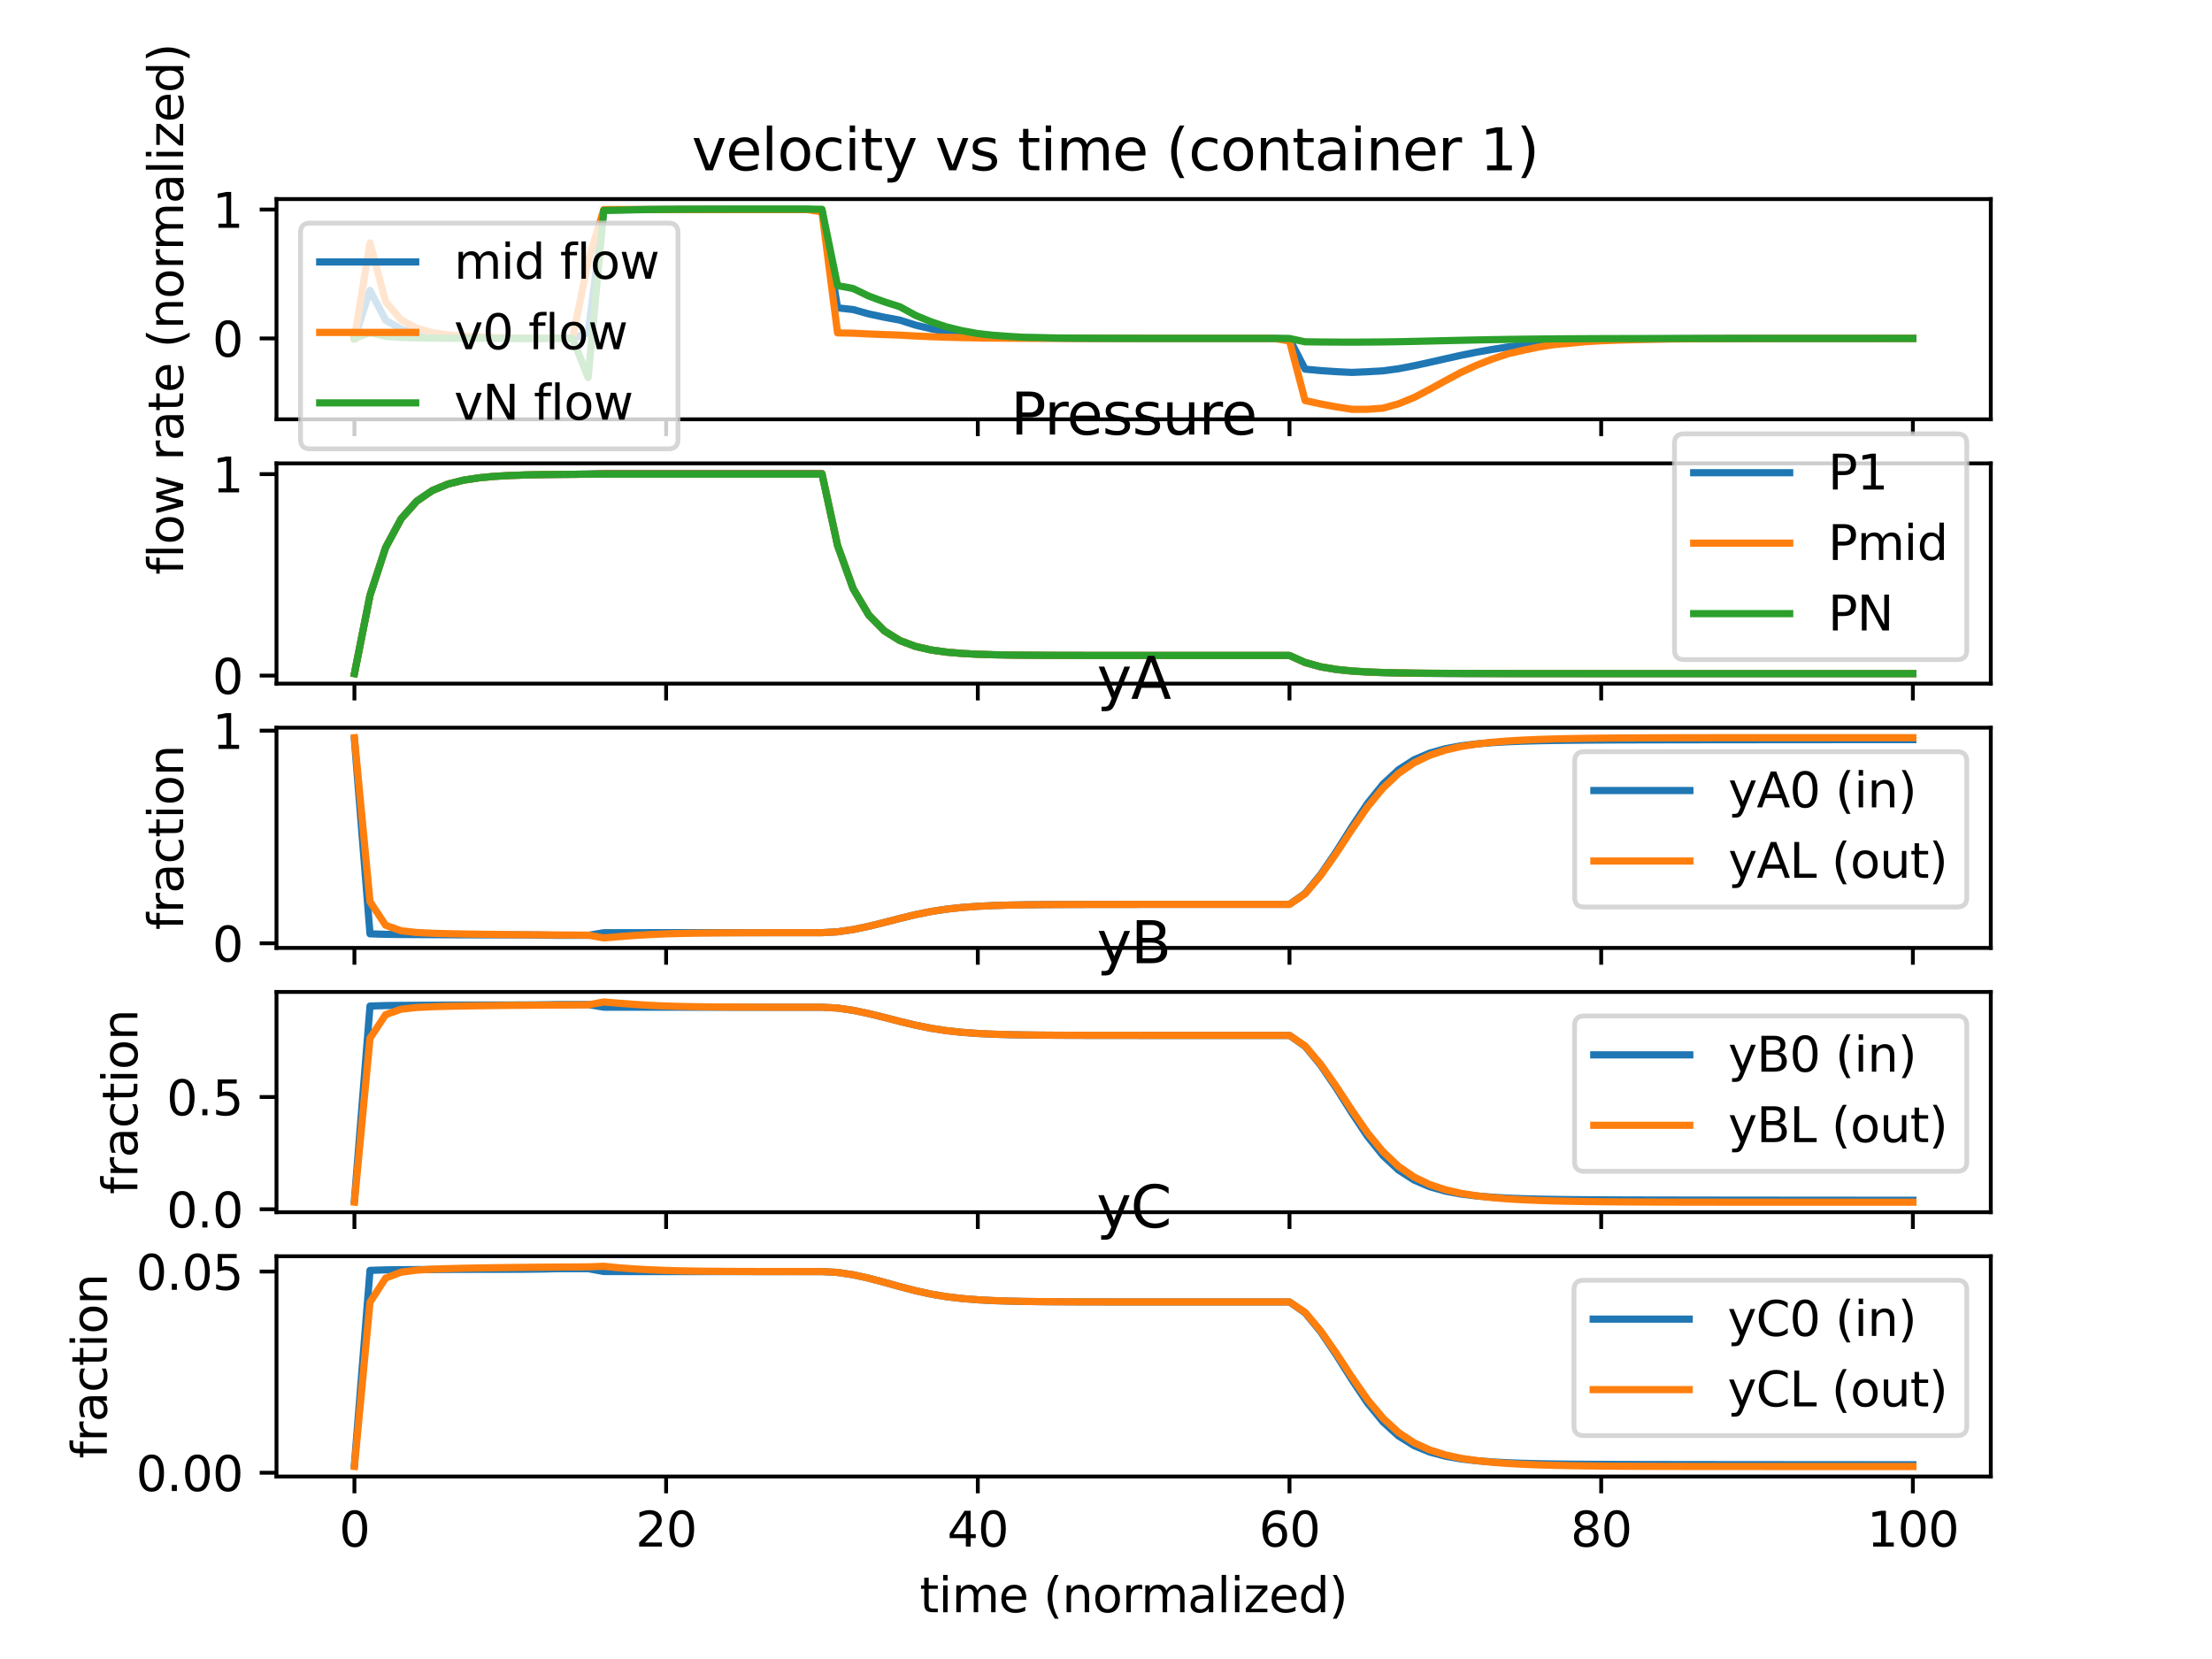 <?xml version="1.0" encoding="utf-8" standalone="no"?>
<!DOCTYPE svg PUBLIC "-//W3C//DTD SVG 1.1//EN"
  "http://www.w3.org/Graphics/SVG/1.1/DTD/svg11.dtd">
<svg xmlns:xlink="http://www.w3.org/1999/xlink" width="460.8pt" height="345.6pt" viewBox="0 0 460.8 345.6" xmlns="http://www.w3.org/2000/svg" version="1.1">
 <defs>
  <style type="text/css">*{stroke-linejoin: round; stroke-linecap: butt}</style>
 </defs>
 <g id="figure_1">
  <g id="patch_1">
   <path d="M 0 345.6 
L 460.8 345.6 
L 460.8 0 
L 0 0 
z
" style="fill: #ffffff"/>
  </g>
  <g id="axes_1">
   <g id="patch_2">
    <path d="M 57.6 87.353 
L 414.72 87.353 
L 414.72 41.472 
L 57.6 41.472 
z
" style="fill: #ffffff"/>
   </g>
   <g id="matplotlib.axis_1">
    <g id="xtick_1">
     <g id="line2d_1">
      <defs>
       <path id="m106189175a" d="M 0 0 
L 0 3.5 
" style="stroke: #000000; stroke-width: 0.8"/>
      </defs>
      <g>
       <use xlink:href="#m106189175a" x="73.833" y="87.353" style="stroke: #000000; stroke-width: 0.8"/>
      </g>
     </g>
    </g>
    <g id="xtick_2">
     <g id="line2d_2">
      <g>
       <use xlink:href="#m106189175a" x="138.764" y="87.353" style="stroke: #000000; stroke-width: 0.8"/>
      </g>
     </g>
    </g>
    <g id="xtick_3">
     <g id="line2d_3">
      <g>
       <use xlink:href="#m106189175a" x="203.695" y="87.353" style="stroke: #000000; stroke-width: 0.8"/>
      </g>
     </g>
    </g>
    <g id="xtick_4">
     <g id="line2d_4">
      <g>
       <use xlink:href="#m106189175a" x="268.625" y="87.353" style="stroke: #000000; stroke-width: 0.8"/>
      </g>
     </g>
    </g>
    <g id="xtick_5">
     <g id="line2d_5">
      <g>
       <use xlink:href="#m106189175a" x="333.556" y="87.353" style="stroke: #000000; stroke-width: 0.8"/>
      </g>
     </g>
    </g>
    <g id="xtick_6">
     <g id="line2d_6">
      <g>
       <use xlink:href="#m106189175a" x="398.487" y="87.353" style="stroke: #000000; stroke-width: 0.8"/>
      </g>
     </g>
    </g>
   </g>
   <g id="matplotlib.axis_2">
    <g id="ytick_1">
     <g id="line2d_7">
      <defs>
       <path id="m12d02a0d5d" d="M 0 0 
L -3.5 0 
" style="stroke: #000000; stroke-width: 0.8"/>
      </defs>
      <g>
       <use xlink:href="#m12d02a0d5d" x="57.6" y="70.5" style="stroke: #000000; stroke-width: 0.8"/>
      </g>
     </g>
     <g id="text_1">
      <!-- 0 -->
      <g transform="translate(44.237 74.299)scale(0.1 -0.1)">
       <defs>
        <path id="DejaVuSans-30" d="M 2034 4250 
Q 1547 4250 1301 3770 
Q 1056 3291 1056 2328 
Q 1056 1369 1301 889 
Q 1547 409 2034 409 
Q 2525 409 2770 889 
Q 3016 1369 3016 2328 
Q 3016 3291 2770 3770 
Q 2525 4250 2034 4250 
z
M 2034 4750 
Q 2819 4750 3233 4129 
Q 3647 3509 3647 2328 
Q 3647 1150 3233 529 
Q 2819 -91 2034 -91 
Q 1250 -91 836 529 
Q 422 1150 422 2328 
Q 422 3509 836 4129 
Q 1250 4750 2034 4750 
z
" transform="scale(0.016)"/>
       </defs>
       <use xlink:href="#DejaVuSans-30"/>
      </g>
     </g>
    </g>
    <g id="ytick_2">
     <g id="line2d_8">
      <g>
       <use xlink:href="#m12d02a0d5d" x="57.6" y="43.651" style="stroke: #000000; stroke-width: 0.8"/>
      </g>
     </g>
     <g id="text_2">
      <!-- 1 -->
      <g transform="translate(44.237 47.451)scale(0.1 -0.1)">
       <defs>
        <path id="DejaVuSans-31" d="M 794 531 
L 1825 531 
L 1825 4091 
L 703 3866 
L 703 4441 
L 1819 4666 
L 2450 4666 
L 2450 531 
L 3481 531 
L 3481 0 
L 794 0 
L 794 531 
z
" transform="scale(0.016)"/>
       </defs>
       <use xlink:href="#DejaVuSans-31"/>
      </g>
     </g>
    </g>
    <g id="text_3">
     <!-- flow rate (normalized) -->
     <g transform="translate(38.158 119.73)rotate(-90)scale(0.1 -0.1)">
      <defs>
       <path id="DejaVuSans-66" d="M 2375 4863 
L 2375 4384 
L 1825 4384 
Q 1516 4384 1395 4259 
Q 1275 4134 1275 3809 
L 1275 3500 
L 2222 3500 
L 2222 3053 
L 1275 3053 
L 1275 0 
L 697 0 
L 697 3053 
L 147 3053 
L 147 3500 
L 697 3500 
L 697 3744 
Q 697 4328 969 4595 
Q 1241 4863 1831 4863 
L 2375 4863 
z
" transform="scale(0.016)"/>
       <path id="DejaVuSans-6c" d="M 603 4863 
L 1178 4863 
L 1178 0 
L 603 0 
L 603 4863 
z
" transform="scale(0.016)"/>
       <path id="DejaVuSans-6f" d="M 1959 3097 
Q 1497 3097 1228 2736 
Q 959 2375 959 1747 
Q 959 1119 1226 758 
Q 1494 397 1959 397 
Q 2419 397 2687 759 
Q 2956 1122 2956 1747 
Q 2956 2369 2687 2733 
Q 2419 3097 1959 3097 
z
M 1959 3584 
Q 2709 3584 3137 3096 
Q 3566 2609 3566 1747 
Q 3566 888 3137 398 
Q 2709 -91 1959 -91 
Q 1206 -91 779 398 
Q 353 888 353 1747 
Q 353 2609 779 3096 
Q 1206 3584 1959 3584 
z
" transform="scale(0.016)"/>
       <path id="DejaVuSans-77" d="M 269 3500 
L 844 3500 
L 1563 769 
L 2278 3500 
L 2956 3500 
L 3675 769 
L 4391 3500 
L 4966 3500 
L 4050 0 
L 3372 0 
L 2619 2869 
L 1863 0 
L 1184 0 
L 269 3500 
z
" transform="scale(0.016)"/>
       <path id="DejaVuSans-20" transform="scale(0.016)"/>
       <path id="DejaVuSans-72" d="M 2631 2963 
Q 2534 3019 2420 3045 
Q 2306 3072 2169 3072 
Q 1681 3072 1420 2755 
Q 1159 2438 1159 1844 
L 1159 0 
L 581 0 
L 581 3500 
L 1159 3500 
L 1159 2956 
Q 1341 3275 1631 3429 
Q 1922 3584 2338 3584 
Q 2397 3584 2469 3576 
Q 2541 3569 2628 3553 
L 2631 2963 
z
" transform="scale(0.016)"/>
       <path id="DejaVuSans-61" d="M 2194 1759 
Q 1497 1759 1228 1600 
Q 959 1441 959 1056 
Q 959 750 1161 570 
Q 1363 391 1709 391 
Q 2188 391 2477 730 
Q 2766 1069 2766 1631 
L 2766 1759 
L 2194 1759 
z
M 3341 1997 
L 3341 0 
L 2766 0 
L 2766 531 
Q 2569 213 2275 61 
Q 1981 -91 1556 -91 
Q 1019 -91 701 211 
Q 384 513 384 1019 
Q 384 1609 779 1909 
Q 1175 2209 1959 2209 
L 2766 2209 
L 2766 2266 
Q 2766 2663 2505 2880 
Q 2244 3097 1772 3097 
Q 1472 3097 1187 3025 
Q 903 2953 641 2809 
L 641 3341 
Q 956 3463 1253 3523 
Q 1550 3584 1831 3584 
Q 2591 3584 2966 3190 
Q 3341 2797 3341 1997 
z
" transform="scale(0.016)"/>
       <path id="DejaVuSans-74" d="M 1172 4494 
L 1172 3500 
L 2356 3500 
L 2356 3053 
L 1172 3053 
L 1172 1153 
Q 1172 725 1289 603 
Q 1406 481 1766 481 
L 2356 481 
L 2356 0 
L 1766 0 
Q 1100 0 847 248 
Q 594 497 594 1153 
L 594 3053 
L 172 3053 
L 172 3500 
L 594 3500 
L 594 4494 
L 1172 4494 
z
" transform="scale(0.016)"/>
       <path id="DejaVuSans-65" d="M 3597 1894 
L 3597 1613 
L 953 1613 
Q 991 1019 1311 708 
Q 1631 397 2203 397 
Q 2534 397 2845 478 
Q 3156 559 3463 722 
L 3463 178 
Q 3153 47 2828 -22 
Q 2503 -91 2169 -91 
Q 1331 -91 842 396 
Q 353 884 353 1716 
Q 353 2575 817 3079 
Q 1281 3584 2069 3584 
Q 2775 3584 3186 3129 
Q 3597 2675 3597 1894 
z
M 3022 2063 
Q 3016 2534 2758 2815 
Q 2500 3097 2075 3097 
Q 1594 3097 1305 2825 
Q 1016 2553 972 2059 
L 3022 2063 
z
" transform="scale(0.016)"/>
       <path id="DejaVuSans-28" d="M 1984 4856 
Q 1566 4138 1362 3434 
Q 1159 2731 1159 2009 
Q 1159 1288 1364 580 
Q 1569 -128 1984 -844 
L 1484 -844 
Q 1016 -109 783 600 
Q 550 1309 550 2009 
Q 550 2706 781 3412 
Q 1013 4119 1484 4856 
L 1984 4856 
z
" transform="scale(0.016)"/>
       <path id="DejaVuSans-6e" d="M 3513 2113 
L 3513 0 
L 2938 0 
L 2938 2094 
Q 2938 2591 2744 2837 
Q 2550 3084 2163 3084 
Q 1697 3084 1428 2787 
Q 1159 2491 1159 1978 
L 1159 0 
L 581 0 
L 581 3500 
L 1159 3500 
L 1159 2956 
Q 1366 3272 1645 3428 
Q 1925 3584 2291 3584 
Q 2894 3584 3203 3211 
Q 3513 2838 3513 2113 
z
" transform="scale(0.016)"/>
       <path id="DejaVuSans-6d" d="M 3328 2828 
Q 3544 3216 3844 3400 
Q 4144 3584 4550 3584 
Q 5097 3584 5394 3201 
Q 5691 2819 5691 2113 
L 5691 0 
L 5113 0 
L 5113 2094 
Q 5113 2597 4934 2840 
Q 4756 3084 4391 3084 
Q 3944 3084 3684 2787 
Q 3425 2491 3425 1978 
L 3425 0 
L 2847 0 
L 2847 2094 
Q 2847 2600 2669 2842 
Q 2491 3084 2119 3084 
Q 1678 3084 1418 2786 
Q 1159 2488 1159 1978 
L 1159 0 
L 581 0 
L 581 3500 
L 1159 3500 
L 1159 2956 
Q 1356 3278 1631 3431 
Q 1906 3584 2284 3584 
Q 2666 3584 2933 3390 
Q 3200 3197 3328 2828 
z
" transform="scale(0.016)"/>
       <path id="DejaVuSans-69" d="M 603 3500 
L 1178 3500 
L 1178 0 
L 603 0 
L 603 3500 
z
M 603 4863 
L 1178 4863 
L 1178 4134 
L 603 4134 
L 603 4863 
z
" transform="scale(0.016)"/>
       <path id="DejaVuSans-7a" d="M 353 3500 
L 3084 3500 
L 3084 2975 
L 922 459 
L 3084 459 
L 3084 0 
L 275 0 
L 275 525 
L 2438 3041 
L 353 3041 
L 353 3500 
z
" transform="scale(0.016)"/>
       <path id="DejaVuSans-64" d="M 2906 2969 
L 2906 4863 
L 3481 4863 
L 3481 0 
L 2906 0 
L 2906 525 
Q 2725 213 2448 61 
Q 2172 -91 1784 -91 
Q 1150 -91 751 415 
Q 353 922 353 1747 
Q 353 2572 751 3078 
Q 1150 3584 1784 3584 
Q 2172 3584 2448 3432 
Q 2725 3281 2906 2969 
z
M 947 1747 
Q 947 1113 1208 752 
Q 1469 391 1925 391 
Q 2381 391 2643 752 
Q 2906 1113 2906 1747 
Q 2906 2381 2643 2742 
Q 2381 3103 1925 3103 
Q 1469 3103 1208 2742 
Q 947 2381 947 1747 
z
" transform="scale(0.016)"/>
       <path id="DejaVuSans-29" d="M 513 4856 
L 1013 4856 
Q 1481 4119 1714 3412 
Q 1947 2706 1947 2009 
Q 1947 1309 1714 600 
Q 1481 -109 1013 -844 
L 513 -844 
Q 928 -128 1133 580 
Q 1338 1288 1338 2009 
Q 1338 2731 1133 3434 
Q 928 4138 513 4856 
z
" transform="scale(0.016)"/>
      </defs>
      <use xlink:href="#DejaVuSans-66"/>
      <use xlink:href="#DejaVuSans-6c" x="35.205"/>
      <use xlink:href="#DejaVuSans-6f" x="62.988"/>
      <use xlink:href="#DejaVuSans-77" x="124.17"/>
      <use xlink:href="#DejaVuSans-20" x="205.957"/>
      <use xlink:href="#DejaVuSans-72" x="237.744"/>
      <use xlink:href="#DejaVuSans-61" x="278.857"/>
      <use xlink:href="#DejaVuSans-74" x="340.137"/>
      <use xlink:href="#DejaVuSans-65" x="379.346"/>
      <use xlink:href="#DejaVuSans-20" x="440.869"/>
      <use xlink:href="#DejaVuSans-28" x="472.656"/>
      <use xlink:href="#DejaVuSans-6e" x="511.67"/>
      <use xlink:href="#DejaVuSans-6f" x="575.049"/>
      <use xlink:href="#DejaVuSans-72" x="636.23"/>
      <use xlink:href="#DejaVuSans-6d" x="675.594"/>
      <use xlink:href="#DejaVuSans-61" x="773.006"/>
      <use xlink:href="#DejaVuSans-6c" x="834.285"/>
      <use xlink:href="#DejaVuSans-69" x="862.068"/>
      <use xlink:href="#DejaVuSans-7a" x="889.852"/>
      <use xlink:href="#DejaVuSans-65" x="942.342"/>
      <use xlink:href="#DejaVuSans-64" x="1003.865"/>
      <use xlink:href="#DejaVuSans-29" x="1067.342"/>
     </g>
    </g>
   </g>
   <g id="line2d_9">
    <path d="M 73.833 70.502 
L 77.079 60.501 
L 80.326 66.686 
L 83.572 68.597 
L 86.819 69.456 
L 90.065 69.903 
L 93.312 70.131 
L 96.559 70.279 
L 99.805 70.358 
L 103.052 70.422 
L 106.298 70.457 
L 109.545 70.471 
L 112.791 70.483 
L 116.038 70.489 
L 119.284 70.493 
L 122.531 69.317 
L 125.777 43.789 
L 129.024 43.716 
L 132.271 43.669 
L 135.517 43.64 
L 138.764 43.623 
L 142.01 43.613 
L 145.257 43.606 
L 148.503 43.603 
L 151.75 43.601 
L 154.996 43.599 
L 158.243 43.599 
L 161.489 43.598 
L 164.736 43.598 
L 167.983 43.598 
L 171.229 43.774 
L 174.476 64.138 
L 177.722 64.486 
L 180.969 65.395 
L 184.215 66.087 
L 187.462 66.69 
L 190.708 67.72 
L 193.955 68.491 
L 197.201 69.117 
L 200.448 69.574 
L 203.695 69.914 
L 206.941 70.122 
L 210.188 70.258 
L 213.434 70.363 
L 216.681 70.404 
L 219.927 70.441 
L 223.174 70.464 
L 226.42 70.478 
L 229.667 70.485 
L 232.913 70.49 
L 236.16 70.494 
L 239.407 70.496 
L 242.653 70.498 
L 245.9 70.498 
L 249.146 70.499 
L 252.393 70.499 
L 255.639 70.5 
L 258.886 70.5 
L 262.132 70.5 
L 265.379 70.5 
L 268.625 70.6 
L 271.872 76.9 
L 275.119 77.201 
L 278.365 77.423 
L 281.612 77.58 
L 284.858 77.441 
L 288.105 77.255 
L 291.351 76.813 
L 294.598 76.186 
L 297.844 75.479 
L 301.091 74.742 
L 304.337 74.019 
L 307.584 73.37 
L 310.831 72.794 
L 314.077 72.284 
L 317.324 71.897 
L 320.57 71.561 
L 323.817 71.286 
L 327.063 71.108 
L 330.31 70.942 
L 333.556 70.821 
L 336.803 70.741 
L 340.049 70.674 
L 343.296 70.627 
L 346.543 70.592 
L 349.789 70.567 
L 353.036 70.549 
L 356.282 70.535 
L 359.529 70.526 
L 362.775 70.519 
L 366.022 70.514 
L 369.268 70.511 
L 372.515 70.508 
L 375.761 70.506 
L 379.008 70.505 
L 382.255 70.504 
L 385.501 70.503 
L 388.748 70.503 
L 391.994 70.502 
L 395.241 70.502 
L 398.487 70.502 
" clip-path="url(#p17f318d569)" style="fill: none; stroke: #1f77b4; stroke-width: 1.5; stroke-linecap: square"/>
   </g>
   <g id="line2d_10">
    <path d="M 73.833 70.503 
L 77.079 50.609 
L 80.326 62.817 
L 83.572 66.656 
L 86.819 68.38 
L 90.065 69.285 
L 93.312 69.75 
L 96.559 70.05 
L 99.805 70.211 
L 103.052 70.34 
L 106.298 70.412 
L 109.545 70.441 
L 112.791 70.465 
L 116.038 70.478 
L 119.284 70.486 
L 122.531 54.383 
L 125.777 43.655 
L 129.024 43.65 
L 132.271 43.647 
L 135.517 43.646 
L 138.764 43.645 
L 142.01 43.644 
L 145.257 43.644 
L 148.503 43.644 
L 151.75 43.644 
L 154.996 43.644 
L 158.243 43.644 
L 161.489 43.644 
L 164.736 43.644 
L 167.983 43.644 
L 171.229 44.128 
L 174.476 69.344 
L 177.722 69.407 
L 180.969 69.572 
L 184.215 69.697 
L 187.462 69.808 
L 190.708 69.995 
L 193.955 70.134 
L 197.201 70.248 
L 200.448 70.331 
L 203.695 70.393 
L 206.941 70.431 
L 210.188 70.456 
L 213.434 70.475 
L 216.681 70.482 
L 219.927 70.489 
L 223.174 70.493 
L 226.42 70.496 
L 229.667 70.497 
L 232.913 70.498 
L 236.16 70.499 
L 239.407 70.499 
L 242.653 70.499 
L 245.9 70.5 
L 249.146 70.5 
L 252.393 70.5 
L 255.639 70.5 
L 258.886 70.5 
L 262.132 70.5 
L 265.379 70.5 
L 268.625 71.028 
L 271.872 83.441 
L 275.119 84.15 
L 278.365 84.756 
L 281.612 85.26 
L 284.858 85.268 
L 288.105 85.024 
L 291.351 84.119 
L 294.598 82.793 
L 297.844 81.102 
L 301.091 79.314 
L 304.337 77.586 
L 307.584 76.092 
L 310.831 74.809 
L 314.077 73.715 
L 317.324 72.964 
L 320.57 72.289 
L 323.817 71.773 
L 327.063 71.498 
L 330.31 71.18 
L 333.556 70.989 
L 336.803 70.865 
L 340.049 70.761 
L 343.296 70.689 
L 346.543 70.635 
L 349.789 70.599 
L 353.036 70.571 
L 356.282 70.551 
L 359.529 70.537 
L 362.775 70.528 
L 366.022 70.521 
L 369.268 70.516 
L 372.515 70.512 
L 375.761 70.51 
L 379.008 70.507 
L 382.255 70.506 
L 385.501 70.505 
L 388.748 70.504 
L 391.994 70.503 
L 395.241 70.503 
L 398.487 70.502 
" clip-path="url(#p17f318d569)" style="fill: none; stroke: #ff7f0e; stroke-width: 1.5; stroke-linecap: square"/>
   </g>
   <g id="line2d_11">
    <path d="M 73.833 70.5 
L 77.079 69.314 
L 80.326 70.064 
L 83.572 70.29 
L 86.819 70.388 
L 90.065 70.437 
L 93.312 70.462 
L 96.559 70.477 
L 99.805 70.486 
L 103.052 70.493 
L 106.298 70.496 
L 109.545 70.498 
L 112.791 70.499 
L 116.038 70.499 
L 119.284 70.5 
L 122.531 78.642 
L 125.777 43.835 
L 129.024 43.771 
L 132.271 43.705 
L 135.517 43.655 
L 138.764 43.62 
L 142.01 43.597 
L 145.257 43.581 
L 148.503 43.571 
L 151.75 43.566 
L 154.996 43.562 
L 158.243 43.56 
L 161.489 43.559 
L 164.736 43.558 
L 167.983 43.558 
L 171.229 43.599 
L 174.476 59.504 
L 177.722 60.101 
L 180.969 61.677 
L 184.215 62.875 
L 187.462 63.905 
L 190.708 65.69 
L 193.955 67.034 
L 197.201 68.108 
L 200.448 68.903 
L 203.695 69.49 
L 206.941 69.847 
L 210.188 70.08 
L 213.434 70.272 
L 216.681 70.334 
L 219.927 70.399 
L 223.174 70.438 
L 226.42 70.462 
L 229.667 70.475 
L 232.913 70.482 
L 236.16 70.489 
L 239.407 70.493 
L 242.653 70.496 
L 245.9 70.497 
L 249.146 70.498 
L 252.393 70.499 
L 255.639 70.499 
L 258.886 70.5 
L 262.132 70.5 
L 265.379 70.5 
L 268.625 70.507 
L 271.872 71.208 
L 275.119 71.24 
L 278.365 71.262 
L 281.612 71.277 
L 284.858 71.257 
L 288.105 71.235 
L 291.351 71.186 
L 294.598 71.117 
L 297.844 71.042 
L 301.091 70.965 
L 304.337 70.889 
L 307.584 70.82 
L 310.831 70.759 
L 314.077 70.703 
L 317.324 70.66 
L 320.57 70.623 
L 323.817 70.592 
L 327.063 70.571 
L 330.31 70.553 
L 333.556 70.538 
L 336.803 70.529 
L 340.049 70.521 
L 343.296 70.515 
L 346.543 70.511 
L 349.789 70.508 
L 353.036 70.506 
L 356.282 70.504 
L 359.529 70.503 
L 362.775 70.502 
L 366.022 70.502 
L 369.268 70.501 
L 372.515 70.501 
L 375.761 70.501 
L 379.008 70.5 
L 382.255 70.5 
L 385.501 70.5 
L 388.748 70.5 
L 391.994 70.5 
L 395.241 70.5 
L 398.487 70.5 
" clip-path="url(#p17f318d569)" style="fill: none; stroke: #2ca02c; stroke-width: 1.5; stroke-linecap: square"/>
   </g>
   <g id="patch_3">
    <path d="M 57.6 87.353 
L 57.6 41.472 
" style="fill: none; stroke: #000000; stroke-width: 0.8; stroke-linejoin: miter; stroke-linecap: square"/>
   </g>
   <g id="patch_4">
    <path d="M 414.72 87.353 
L 414.72 41.472 
" style="fill: none; stroke: #000000; stroke-width: 0.8; stroke-linejoin: miter; stroke-linecap: square"/>
   </g>
   <g id="patch_5">
    <path d="M 57.6 87.353 
L 414.72 87.353 
" style="fill: none; stroke: #000000; stroke-width: 0.8; stroke-linejoin: miter; stroke-linecap: square"/>
   </g>
   <g id="patch_6">
    <path d="M 57.6 41.472 
L 414.72 41.472 
" style="fill: none; stroke: #000000; stroke-width: 0.8; stroke-linejoin: miter; stroke-linecap: square"/>
   </g>
   <g id="text_4">
    <!-- velocity vs time (container 1)   -->
    <g transform="translate(144.107 35.472)scale(0.12 -0.12)">
     <defs>
      <path id="DejaVuSans-76" d="M 191 3500 
L 800 3500 
L 1894 563 
L 2988 3500 
L 3597 3500 
L 2284 0 
L 1503 0 
L 191 3500 
z
" transform="scale(0.016)"/>
      <path id="DejaVuSans-63" d="M 3122 3366 
L 3122 2828 
Q 2878 2963 2633 3030 
Q 2388 3097 2138 3097 
Q 1578 3097 1268 2742 
Q 959 2388 959 1747 
Q 959 1106 1268 751 
Q 1578 397 2138 397 
Q 2388 397 2633 464 
Q 2878 531 3122 666 
L 3122 134 
Q 2881 22 2623 -34 
Q 2366 -91 2075 -91 
Q 1284 -91 818 406 
Q 353 903 353 1747 
Q 353 2603 823 3093 
Q 1294 3584 2113 3584 
Q 2378 3584 2631 3529 
Q 2884 3475 3122 3366 
z
" transform="scale(0.016)"/>
      <path id="DejaVuSans-79" d="M 2059 -325 
Q 1816 -950 1584 -1140 
Q 1353 -1331 966 -1331 
L 506 -1331 
L 506 -850 
L 844 -850 
Q 1081 -850 1212 -737 
Q 1344 -625 1503 -206 
L 1606 56 
L 191 3500 
L 800 3500 
L 1894 763 
L 2988 3500 
L 3597 3500 
L 2059 -325 
z
" transform="scale(0.016)"/>
      <path id="DejaVuSans-73" d="M 2834 3397 
L 2834 2853 
Q 2591 2978 2328 3040 
Q 2066 3103 1784 3103 
Q 1356 3103 1142 2972 
Q 928 2841 928 2578 
Q 928 2378 1081 2264 
Q 1234 2150 1697 2047 
L 1894 2003 
Q 2506 1872 2764 1633 
Q 3022 1394 3022 966 
Q 3022 478 2636 193 
Q 2250 -91 1575 -91 
Q 1294 -91 989 -36 
Q 684 19 347 128 
L 347 722 
Q 666 556 975 473 
Q 1284 391 1588 391 
Q 1994 391 2212 530 
Q 2431 669 2431 922 
Q 2431 1156 2273 1281 
Q 2116 1406 1581 1522 
L 1381 1569 
Q 847 1681 609 1914 
Q 372 2147 372 2553 
Q 372 3047 722 3315 
Q 1072 3584 1716 3584 
Q 2034 3584 2315 3537 
Q 2597 3491 2834 3397 
z
" transform="scale(0.016)"/>
     </defs>
     <use xlink:href="#DejaVuSans-76"/>
     <use xlink:href="#DejaVuSans-65" x="59.18"/>
     <use xlink:href="#DejaVuSans-6c" x="120.703"/>
     <use xlink:href="#DejaVuSans-6f" x="148.486"/>
     <use xlink:href="#DejaVuSans-63" x="209.668"/>
     <use xlink:href="#DejaVuSans-69" x="264.648"/>
     <use xlink:href="#DejaVuSans-74" x="292.432"/>
     <use xlink:href="#DejaVuSans-79" x="331.641"/>
     <use xlink:href="#DejaVuSans-20" x="390.82"/>
     <use xlink:href="#DejaVuSans-76" x="422.607"/>
     <use xlink:href="#DejaVuSans-73" x="481.787"/>
     <use xlink:href="#DejaVuSans-20" x="533.887"/>
     <use xlink:href="#DejaVuSans-74" x="565.674"/>
     <use xlink:href="#DejaVuSans-69" x="604.883"/>
     <use xlink:href="#DejaVuSans-6d" x="632.666"/>
     <use xlink:href="#DejaVuSans-65" x="730.078"/>
     <use xlink:href="#DejaVuSans-20" x="791.602"/>
     <use xlink:href="#DejaVuSans-28" x="823.389"/>
     <use xlink:href="#DejaVuSans-63" x="862.402"/>
     <use xlink:href="#DejaVuSans-6f" x="917.383"/>
     <use xlink:href="#DejaVuSans-6e" x="978.564"/>
     <use xlink:href="#DejaVuSans-74" x="1041.943"/>
     <use xlink:href="#DejaVuSans-61" x="1081.152"/>
     <use xlink:href="#DejaVuSans-69" x="1142.432"/>
     <use xlink:href="#DejaVuSans-6e" x="1170.215"/>
     <use xlink:href="#DejaVuSans-65" x="1233.594"/>
     <use xlink:href="#DejaVuSans-72" x="1295.117"/>
     <use xlink:href="#DejaVuSans-20" x="1336.23"/>
     <use xlink:href="#DejaVuSans-31" x="1368.018"/>
     <use xlink:href="#DejaVuSans-29" x="1431.641"/>
     <use xlink:href="#DejaVuSans-20" x="1470.654"/>
     <use xlink:href="#DejaVuSans-20" x="1502.441"/>
    </g>
   </g>
   <g id="legend_1">
    <g id="patch_7">
     <path d="M 64.6 93.506 
L 139.241 93.506 
Q 141.241 93.506 141.241 91.506 
L 141.241 48.472 
Q 141.241 46.472 139.241 46.472 
L 64.6 46.472 
Q 62.6 46.472 62.6 48.472 
L 62.6 91.506 
Q 62.6 93.506 64.6 93.506 
z
" style="fill: #ffffff; opacity: 0.8; stroke: #cccccc; stroke-linejoin: miter"/>
    </g>
    <g id="line2d_12">
     <path d="M 66.6 54.57 
L 76.6 54.57 
L 86.6 54.57 
" style="fill: none; stroke: #1f77b4; stroke-width: 1.5; stroke-linecap: square"/>
    </g>
    <g id="text_5">
     <!-- mid flow -->
     <g transform="translate(94.6 58.07)scale(0.1 -0.1)">
      <use xlink:href="#DejaVuSans-6d"/>
      <use xlink:href="#DejaVuSans-69" x="97.412"/>
      <use xlink:href="#DejaVuSans-64" x="125.195"/>
      <use xlink:href="#DejaVuSans-20" x="188.672"/>
      <use xlink:href="#DejaVuSans-66" x="220.459"/>
      <use xlink:href="#DejaVuSans-6c" x="255.664"/>
      <use xlink:href="#DejaVuSans-6f" x="283.447"/>
      <use xlink:href="#DejaVuSans-77" x="344.629"/>
     </g>
    </g>
    <g id="line2d_13">
     <path d="M 66.6 69.249 
L 76.6 69.249 
L 86.6 69.249 
" style="fill: none; stroke: #ff7f0e; stroke-width: 1.5; stroke-linecap: square"/>
    </g>
    <g id="text_6">
     <!-- v0 flow -->
     <g transform="translate(94.6 72.749)scale(0.1 -0.1)">
      <use xlink:href="#DejaVuSans-76"/>
      <use xlink:href="#DejaVuSans-30" x="59.18"/>
      <use xlink:href="#DejaVuSans-20" x="122.803"/>
      <use xlink:href="#DejaVuSans-66" x="154.59"/>
      <use xlink:href="#DejaVuSans-6c" x="189.795"/>
      <use xlink:href="#DejaVuSans-6f" x="217.578"/>
      <use xlink:href="#DejaVuSans-77" x="278.76"/>
     </g>
    </g>
    <g id="line2d_14">
     <path d="M 66.6 83.927 
L 76.6 83.927 
L 86.6 83.927 
" style="fill: none; stroke: #2ca02c; stroke-width: 1.5; stroke-linecap: square"/>
    </g>
    <g id="text_7">
     <!-- vN flow -->
     <g transform="translate(94.6 87.427)scale(0.1 -0.1)">
      <defs>
       <path id="DejaVuSans-4e" d="M 628 4666 
L 1478 4666 
L 3547 763 
L 3547 4666 
L 4159 4666 
L 4159 0 
L 3309 0 
L 1241 3903 
L 1241 0 
L 628 0 
L 628 4666 
z
" transform="scale(0.016)"/>
      </defs>
      <use xlink:href="#DejaVuSans-76"/>
      <use xlink:href="#DejaVuSans-4e" x="59.18"/>
      <use xlink:href="#DejaVuSans-20" x="133.984"/>
      <use xlink:href="#DejaVuSans-66" x="165.771"/>
      <use xlink:href="#DejaVuSans-6c" x="200.977"/>
      <use xlink:href="#DejaVuSans-6f" x="228.76"/>
      <use xlink:href="#DejaVuSans-77" x="289.941"/>
     </g>
    </g>
   </g>
  </g>
  <g id="axes_2">
   <g id="patch_8">
    <path d="M 57.6 142.411 
L 414.72 142.411 
L 414.72 96.53 
L 57.6 96.53 
z
" style="fill: #ffffff"/>
   </g>
   <g id="matplotlib.axis_3">
    <g id="xtick_7">
     <g id="line2d_15">
      <g>
       <use xlink:href="#m106189175a" x="73.833" y="142.411" style="stroke: #000000; stroke-width: 0.8"/>
      </g>
     </g>
    </g>
    <g id="xtick_8">
     <g id="line2d_16">
      <g>
       <use xlink:href="#m106189175a" x="138.764" y="142.411" style="stroke: #000000; stroke-width: 0.8"/>
      </g>
     </g>
    </g>
    <g id="xtick_9">
     <g id="line2d_17">
      <g>
       <use xlink:href="#m106189175a" x="203.695" y="142.411" style="stroke: #000000; stroke-width: 0.8"/>
      </g>
     </g>
    </g>
    <g id="xtick_10">
     <g id="line2d_18">
      <g>
       <use xlink:href="#m106189175a" x="268.625" y="142.411" style="stroke: #000000; stroke-width: 0.8"/>
      </g>
     </g>
    </g>
    <g id="xtick_11">
     <g id="line2d_19">
      <g>
       <use xlink:href="#m106189175a" x="333.556" y="142.411" style="stroke: #000000; stroke-width: 0.8"/>
      </g>
     </g>
    </g>
    <g id="xtick_12">
     <g id="line2d_20">
      <g>
       <use xlink:href="#m106189175a" x="398.487" y="142.411" style="stroke: #000000; stroke-width: 0.8"/>
      </g>
     </g>
    </g>
   </g>
   <g id="matplotlib.axis_4">
    <g id="ytick_3">
     <g id="line2d_21">
      <g>
       <use xlink:href="#m12d02a0d5d" x="57.6" y="140.745" style="stroke: #000000; stroke-width: 0.8"/>
      </g>
     </g>
     <g id="text_8">
      <!-- 0 -->
      <g transform="translate(44.237 144.544)scale(0.1 -0.1)">
       <use xlink:href="#DejaVuSans-30"/>
      </g>
     </g>
    </g>
    <g id="ytick_4">
     <g id="line2d_22">
      <g>
       <use xlink:href="#m12d02a0d5d" x="57.6" y="98.772" style="stroke: #000000; stroke-width: 0.8"/>
      </g>
     </g>
     <g id="text_9">
      <!-- 1 -->
      <g transform="translate(44.237 102.571)scale(0.1 -0.1)">
       <use xlink:href="#DejaVuSans-31"/>
      </g>
     </g>
    </g>
   </g>
   <g id="line2d_23">
    <path d="M 73.833 140.326 
L 77.079 123.979 
L 80.326 114.06 
L 83.572 108.044 
L 86.819 104.396 
L 90.065 102.183 
L 93.312 100.844 
L 96.559 100.027 
L 99.805 99.537 
L 103.052 99.229 
L 106.298 99.053 
L 109.545 98.941 
L 112.791 98.875 
L 116.038 98.834 
L 119.284 98.81 
L 122.531 98.757 
L 125.777 98.616 
L 129.024 98.616 
L 132.271 98.616 
L 135.517 98.615 
L 138.764 98.615 
L 142.01 98.615 
L 145.257 98.615 
L 148.503 98.615 
L 151.75 98.615 
L 154.996 98.615 
L 158.243 98.615 
L 161.489 98.615 
L 164.736 98.615 
L 167.983 98.615 
L 171.229 98.617 
L 174.476 113.603 
L 177.722 122.615 
L 180.969 128.09 
L 184.215 131.407 
L 187.462 133.428 
L 190.708 134.652 
L 193.955 135.397 
L 197.201 135.849 
L 200.448 136.123 
L 203.695 136.29 
L 206.941 136.391 
L 210.188 136.452 
L 213.434 136.49 
L 216.681 136.513 
L 219.927 136.527 
L 223.174 136.535 
L 226.42 136.54 
L 229.667 136.543 
L 232.913 136.545 
L 236.16 136.546 
L 239.407 136.547 
L 242.653 136.547 
L 245.9 136.547 
L 249.146 136.548 
L 252.393 136.548 
L 255.639 136.548 
L 258.886 136.548 
L 262.132 136.548 
L 265.379 136.548 
L 268.625 136.549 
L 271.872 138.032 
L 275.119 138.934 
L 278.365 139.48 
L 281.612 139.812 
L 284.858 140.013 
L 288.105 140.135 
L 291.351 140.209 
L 294.598 140.254 
L 297.844 140.282 
L 301.091 140.299 
L 304.337 140.309 
L 307.584 140.315 
L 310.831 140.319 
L 314.077 140.321 
L 317.324 140.323 
L 320.57 140.324 
L 323.817 140.324 
L 327.063 140.325 
L 330.31 140.325 
L 333.556 140.325 
L 336.803 140.325 
L 340.049 140.325 
L 343.296 140.325 
L 346.543 140.325 
L 349.789 140.325 
L 353.036 140.325 
L 356.282 140.326 
L 359.529 140.326 
L 362.775 140.326 
L 366.022 140.326 
L 369.268 140.326 
L 372.515 140.326 
L 375.761 140.326 
L 379.008 140.326 
L 382.255 140.326 
L 385.501 140.326 
L 388.748 140.326 
L 391.994 140.326 
L 395.241 140.326 
L 398.487 140.326 
" clip-path="url(#pc5f4e0f274)" style="fill: none; stroke: #1f77b4; stroke-width: 1.5; stroke-linecap: square"/>
   </g>
   <g id="line2d_24">
    <path d="M 73.833 140.326 
L 77.079 124.026 
L 80.326 114.078 
L 83.572 108.053 
L 86.819 104.401 
L 90.065 102.185 
L 93.312 100.846 
L 96.559 100.028 
L 99.805 99.538 
L 103.052 99.229 
L 106.298 99.053 
L 109.545 98.941 
L 112.791 98.875 
L 116.038 98.834 
L 119.284 98.81 
L 122.531 98.785 
L 125.777 98.696 
L 129.024 98.696 
L 132.271 98.696 
L 135.517 98.696 
L 138.764 98.695 
L 142.01 98.695 
L 145.257 98.695 
L 148.503 98.695 
L 151.75 98.695 
L 154.996 98.695 
L 158.243 98.695 
L 161.489 98.695 
L 164.736 98.695 
L 167.983 98.695 
L 171.229 98.696 
L 174.476 113.612 
L 177.722 122.624 
L 180.969 128.098 
L 184.215 131.414 
L 187.462 133.433 
L 190.708 134.656 
L 193.955 135.4 
L 197.201 135.851 
L 200.448 136.125 
L 203.695 136.291 
L 206.941 136.391 
L 210.188 136.453 
L 213.434 136.49 
L 216.681 136.513 
L 219.927 136.527 
L 223.174 136.535 
L 226.42 136.54 
L 229.667 136.543 
L 232.913 136.545 
L 236.16 136.546 
L 239.407 136.547 
L 242.653 136.547 
L 245.9 136.547 
L 249.146 136.548 
L 252.393 136.548 
L 255.639 136.548 
L 258.886 136.548 
L 262.132 136.548 
L 265.379 136.548 
L 268.625 136.548 
L 271.872 138.001 
L 275.119 138.901 
L 278.365 139.446 
L 281.612 139.777 
L 284.858 139.978 
L 288.105 140.101 
L 291.351 140.177 
L 294.598 140.225 
L 297.844 140.257 
L 301.091 140.278 
L 304.337 140.292 
L 307.584 140.302 
L 310.831 140.309 
L 314.077 140.313 
L 317.324 140.317 
L 320.57 140.319 
L 323.817 140.321 
L 327.063 140.322 
L 330.31 140.323 
L 333.556 140.324 
L 336.803 140.324 
L 340.049 140.325 
L 343.296 140.325 
L 346.543 140.325 
L 349.789 140.325 
L 353.036 140.325 
L 356.282 140.325 
L 359.529 140.325 
L 362.775 140.325 
L 366.022 140.325 
L 369.268 140.325 
L 372.515 140.325 
L 375.761 140.325 
L 379.008 140.325 
L 382.255 140.325 
L 385.501 140.326 
L 388.748 140.326 
L 391.994 140.326 
L 395.241 140.326 
L 398.487 140.326 
" clip-path="url(#pc5f4e0f274)" style="fill: none; stroke: #ff7f0e; stroke-width: 1.5; stroke-linecap: square"/>
   </g>
   <g id="line2d_25">
    <path d="M 73.833 140.326 
L 77.079 124.042 
L 80.326 114.084 
L 83.572 108.056 
L 86.819 104.402 
L 90.065 102.186 
L 93.312 100.846 
L 96.559 100.028 
L 99.805 99.538 
L 103.052 99.229 
L 106.298 99.053 
L 109.545 98.941 
L 112.791 98.875 
L 116.038 98.834 
L 119.284 98.81 
L 122.531 98.776 
L 125.777 98.768 
L 129.024 98.768 
L 132.271 98.768 
L 135.517 98.768 
L 138.764 98.768 
L 142.01 98.768 
L 145.257 98.768 
L 148.503 98.768 
L 151.75 98.768 
L 154.996 98.768 
L 158.243 98.768 
L 161.489 98.768 
L 164.736 98.768 
L 167.983 98.768 
L 171.229 98.768 
L 174.476 113.636 
L 177.722 122.646 
L 180.969 128.117 
L 184.215 131.43 
L 187.462 133.447 
L 190.708 134.666 
L 193.955 135.407 
L 197.201 135.856 
L 200.448 136.128 
L 203.695 136.293 
L 206.941 136.393 
L 210.188 136.454 
L 213.434 136.491 
L 216.681 136.513 
L 219.927 136.527 
L 223.174 136.535 
L 226.42 136.54 
L 229.667 136.543 
L 232.913 136.545 
L 236.16 136.546 
L 239.407 136.547 
L 242.653 136.547 
L 245.9 136.548 
L 249.146 136.548 
L 252.393 136.548 
L 255.639 136.548 
L 258.886 136.548 
L 262.132 136.548 
L 265.379 136.548 
L 268.625 136.548 
L 271.872 137.992 
L 275.119 138.891 
L 278.365 139.436 
L 281.612 139.767 
L 284.858 139.968 
L 288.105 140.091 
L 291.351 140.168 
L 294.598 140.217 
L 297.844 140.249 
L 301.091 140.271 
L 304.337 140.287 
L 307.584 140.297 
L 310.831 140.305 
L 314.077 140.311 
L 317.324 140.315 
L 320.57 140.318 
L 323.817 140.32 
L 327.063 140.321 
L 330.31 140.323 
L 333.556 140.323 
L 336.803 140.324 
L 340.049 140.324 
L 343.296 140.325 
L 346.543 140.325 
L 349.789 140.325 
L 353.036 140.325 
L 356.282 140.325 
L 359.529 140.325 
L 362.775 140.325 
L 366.022 140.325 
L 369.268 140.325 
L 372.515 140.325 
L 375.761 140.325 
L 379.008 140.325 
L 382.255 140.325 
L 385.501 140.325 
L 388.748 140.325 
L 391.994 140.326 
L 395.241 140.326 
L 398.487 140.326 
" clip-path="url(#pc5f4e0f274)" style="fill: none; stroke: #2ca02c; stroke-width: 1.5; stroke-linecap: square"/>
   </g>
   <g id="patch_9">
    <path d="M 57.6 142.411 
L 57.6 96.53 
" style="fill: none; stroke: #000000; stroke-width: 0.8; stroke-linejoin: miter; stroke-linecap: square"/>
   </g>
   <g id="patch_10">
    <path d="M 414.72 142.411 
L 414.72 96.53 
" style="fill: none; stroke: #000000; stroke-width: 0.8; stroke-linejoin: miter; stroke-linecap: square"/>
   </g>
   <g id="patch_11">
    <path d="M 57.6 142.411 
L 414.72 142.411 
" style="fill: none; stroke: #000000; stroke-width: 0.8; stroke-linejoin: miter; stroke-linecap: square"/>
   </g>
   <g id="patch_12">
    <path d="M 57.6 96.53 
L 414.72 96.53 
" style="fill: none; stroke: #000000; stroke-width: 0.8; stroke-linejoin: miter; stroke-linecap: square"/>
   </g>
   <g id="text_10">
    <!-- Pressure -->
    <g transform="translate(210.547 90.53)scale(0.12 -0.12)">
     <defs>
      <path id="DejaVuSans-50" d="M 1259 4147 
L 1259 2394 
L 2053 2394 
Q 2494 2394 2734 2622 
Q 2975 2850 2975 3272 
Q 2975 3691 2734 3919 
Q 2494 4147 2053 4147 
L 1259 4147 
z
M 628 4666 
L 2053 4666 
Q 2838 4666 3239 4311 
Q 3641 3956 3641 3272 
Q 3641 2581 3239 2228 
Q 2838 1875 2053 1875 
L 1259 1875 
L 1259 0 
L 628 0 
L 628 4666 
z
" transform="scale(0.016)"/>
      <path id="DejaVuSans-75" d="M 544 1381 
L 544 3500 
L 1119 3500 
L 1119 1403 
Q 1119 906 1312 657 
Q 1506 409 1894 409 
Q 2359 409 2629 706 
Q 2900 1003 2900 1516 
L 2900 3500 
L 3475 3500 
L 3475 0 
L 2900 0 
L 2900 538 
Q 2691 219 2414 64 
Q 2138 -91 1772 -91 
Q 1169 -91 856 284 
Q 544 659 544 1381 
z
M 1991 3584 
L 1991 3584 
z
" transform="scale(0.016)"/>
     </defs>
     <use xlink:href="#DejaVuSans-50"/>
     <use xlink:href="#DejaVuSans-72" x="58.553"/>
     <use xlink:href="#DejaVuSans-65" x="97.416"/>
     <use xlink:href="#DejaVuSans-73" x="158.939"/>
     <use xlink:href="#DejaVuSans-73" x="211.039"/>
     <use xlink:href="#DejaVuSans-75" x="263.139"/>
     <use xlink:href="#DejaVuSans-72" x="326.518"/>
     <use xlink:href="#DejaVuSans-65" x="365.381"/>
    </g>
   </g>
   <g id="legend_2">
    <g id="patch_13">
     <path d="M 350.823 137.411 
L 407.72 137.411 
Q 409.72 137.411 409.72 135.411 
L 409.72 92.377 
Q 409.72 90.377 407.72 90.377 
L 350.823 90.377 
Q 348.823 90.377 348.823 92.377 
L 348.823 135.411 
Q 348.823 137.411 350.823 137.411 
z
" style="fill: #ffffff; opacity: 0.8; stroke: #cccccc; stroke-linejoin: miter"/>
    </g>
    <g id="line2d_26">
     <path d="M 352.823 98.475 
L 362.823 98.475 
L 372.823 98.475 
" style="fill: none; stroke: #1f77b4; stroke-width: 1.5; stroke-linecap: square"/>
    </g>
    <g id="text_11">
     <!-- P1 -->
     <g transform="translate(380.823 101.975)scale(0.1 -0.1)">
      <use xlink:href="#DejaVuSans-50"/>
      <use xlink:href="#DejaVuSans-31" x="60.303"/>
     </g>
    </g>
    <g id="line2d_27">
     <path d="M 352.823 113.153 
L 362.823 113.153 
L 372.823 113.153 
" style="fill: none; stroke: #ff7f0e; stroke-width: 1.5; stroke-linecap: square"/>
    </g>
    <g id="text_12">
     <!-- Pmid -->
     <g transform="translate(380.823 116.653)scale(0.1 -0.1)">
      <use xlink:href="#DejaVuSans-50"/>
      <use xlink:href="#DejaVuSans-6d" x="60.303"/>
      <use xlink:href="#DejaVuSans-69" x="157.715"/>
      <use xlink:href="#DejaVuSans-64" x="185.498"/>
     </g>
    </g>
    <g id="line2d_28">
     <path d="M 352.823 127.831 
L 362.823 127.831 
L 372.823 127.831 
" style="fill: none; stroke: #2ca02c; stroke-width: 1.5; stroke-linecap: square"/>
    </g>
    <g id="text_13">
     <!-- PN -->
     <g transform="translate(380.823 131.331)scale(0.1 -0.1)">
      <use xlink:href="#DejaVuSans-50"/>
      <use xlink:href="#DejaVuSans-4e" x="60.303"/>
     </g>
    </g>
   </g>
  </g>
  <g id="axes_3">
   <g id="patch_14">
    <path d="M 57.6 197.469 
L 414.72 197.469 
L 414.72 151.587 
L 57.6 151.587 
z
" style="fill: #ffffff"/>
   </g>
   <g id="matplotlib.axis_5">
    <g id="xtick_13">
     <g id="line2d_29">
      <g>
       <use xlink:href="#m106189175a" x="73.833" y="197.469" style="stroke: #000000; stroke-width: 0.8"/>
      </g>
     </g>
    </g>
    <g id="xtick_14">
     <g id="line2d_30">
      <g>
       <use xlink:href="#m106189175a" x="138.764" y="197.469" style="stroke: #000000; stroke-width: 0.8"/>
      </g>
     </g>
    </g>
    <g id="xtick_15">
     <g id="line2d_31">
      <g>
       <use xlink:href="#m106189175a" x="203.695" y="197.469" style="stroke: #000000; stroke-width: 0.8"/>
      </g>
     </g>
    </g>
    <g id="xtick_16">
     <g id="line2d_32">
      <g>
       <use xlink:href="#m106189175a" x="268.625" y="197.469" style="stroke: #000000; stroke-width: 0.8"/>
      </g>
     </g>
    </g>
    <g id="xtick_17">
     <g id="line2d_33">
      <g>
       <use xlink:href="#m106189175a" x="333.556" y="197.469" style="stroke: #000000; stroke-width: 0.8"/>
      </g>
     </g>
    </g>
    <g id="xtick_18">
     <g id="line2d_34">
      <g>
       <use xlink:href="#m106189175a" x="398.487" y="197.469" style="stroke: #000000; stroke-width: 0.8"/>
      </g>
     </g>
    </g>
   </g>
   <g id="matplotlib.axis_6">
    <g id="ytick_5">
     <g id="line2d_35">
      <g>
       <use xlink:href="#m12d02a0d5d" x="57.6" y="196.505" style="stroke: #000000; stroke-width: 0.8"/>
      </g>
     </g>
     <g id="text_14">
      <!-- 0 -->
      <g transform="translate(44.237 200.304)scale(0.1 -0.1)">
       <use xlink:href="#DejaVuSans-30"/>
      </g>
     </g>
    </g>
    <g id="ytick_6">
     <g id="line2d_36">
      <g>
       <use xlink:href="#m12d02a0d5d" x="57.6" y="152.211" style="stroke: #000000; stroke-width: 0.8"/>
      </g>
     </g>
     <g id="text_15">
      <!-- 1 -->
      <g transform="translate(44.237 156.011)scale(0.1 -0.1)">
       <use xlink:href="#DejaVuSans-31"/>
      </g>
     </g>
    </g>
    <g id="text_16">
     <!-- fraction -->
     <g transform="translate(38.158 193.734)rotate(-90)scale(0.1 -0.1)">
      <use xlink:href="#DejaVuSans-66"/>
      <use xlink:href="#DejaVuSans-72" x="35.205"/>
      <use xlink:href="#DejaVuSans-61" x="76.318"/>
      <use xlink:href="#DejaVuSans-63" x="137.598"/>
      <use xlink:href="#DejaVuSans-74" x="192.578"/>
      <use xlink:href="#DejaVuSans-69" x="231.787"/>
      <use xlink:href="#DejaVuSans-6f" x="259.57"/>
      <use xlink:href="#DejaVuSans-6e" x="320.752"/>
     </g>
    </g>
   </g>
   <g id="line2d_37">
    <path d="M 73.833 154.082 
L 77.079 194.534 
L 80.326 194.637 
L 83.572 194.673 
L 86.819 194.693 
L 90.065 194.71 
L 93.312 194.728 
L 96.559 194.74 
L 99.805 194.746 
L 103.052 194.749 
L 106.298 194.753 
L 109.545 194.763 
L 112.791 194.79 
L 116.038 194.851 
L 119.284 194.845 
L 122.531 194.851 
L 125.777 194.304 
L 129.024 194.297 
L 132.271 194.294 
L 135.517 194.292 
L 138.764 194.291 
L 142.01 194.291 
L 145.257 194.29 
L 148.503 194.29 
L 151.75 194.29 
L 154.996 194.29 
L 158.243 194.29 
L 161.489 194.29 
L 164.736 194.29 
L 167.983 194.29 
L 171.229 194.29 
L 174.476 194.112 
L 177.722 193.64 
L 180.969 192.964 
L 184.215 192.161 
L 187.462 191.322 
L 190.708 190.539 
L 193.955 189.883 
L 197.201 189.384 
L 200.448 189.034 
L 203.695 188.796 
L 206.941 188.642 
L 210.188 188.545 
L 213.434 188.485 
L 216.681 188.449 
L 219.927 188.426 
L 223.174 188.411 
L 226.42 188.403 
L 229.667 188.398 
L 232.913 188.395 
L 236.16 188.393 
L 239.407 188.392 
L 242.653 188.391 
L 245.9 188.39 
L 249.146 188.39 
L 252.393 188.39 
L 255.639 188.39 
L 258.886 188.39 
L 262.132 188.39 
L 265.379 188.39 
L 268.625 188.39 
L 271.872 186.115 
L 275.119 182.185 
L 278.365 177.42 
L 281.612 172.27 
L 284.858 167.395 
L 288.105 163.359 
L 291.351 160.342 
L 294.598 158.259 
L 297.844 156.879 
L 301.091 155.971 
L 304.337 155.37 
L 307.584 154.973 
L 310.831 154.704 
L 314.077 154.52 
L 317.324 154.395 
L 320.57 154.31 
L 323.817 154.249 
L 327.063 154.209 
L 330.31 154.182 
L 333.556 154.161 
L 336.803 154.145 
L 340.049 154.136 
L 343.296 154.128 
L 346.543 154.122 
L 349.789 154.116 
L 353.036 154.111 
L 356.282 154.107 
L 359.529 154.103 
L 362.775 154.1 
L 366.022 154.097 
L 369.268 154.094 
L 372.515 154.091 
L 375.761 154.089 
L 379.008 154.086 
L 382.255 154.084 
L 385.501 154.082 
L 388.748 154.079 
L 391.994 154.077 
L 395.241 154.075 
L 398.487 154.073 
" clip-path="url(#p8d9ef1ac0f)" style="fill: none; stroke: #1f77b4; stroke-width: 1.5; stroke-linecap: square"/>
   </g>
   <g id="line2d_38">
    <path d="M 73.833 153.682 
L 77.079 187.824 
L 80.326 192.743 
L 83.572 193.897 
L 86.819 194.256 
L 90.065 194.414 
L 93.312 194.505 
L 96.559 194.569 
L 99.805 194.617 
L 103.052 194.657 
L 106.298 194.692 
L 109.545 194.721 
L 112.791 194.748 
L 116.038 194.771 
L 119.284 194.792 
L 122.531 194.811 
L 125.777 195.383 
L 129.024 195.114 
L 132.271 194.871 
L 135.517 194.677 
L 138.764 194.541 
L 142.01 194.449 
L 145.257 194.39 
L 148.503 194.352 
L 151.75 194.328 
L 154.996 194.314 
L 158.243 194.305 
L 161.489 194.299 
L 164.736 194.296 
L 167.983 194.294 
L 171.229 194.292 
L 174.476 194.116 
L 177.722 193.644 
L 180.969 192.966 
L 184.215 192.162 
L 187.462 191.322 
L 190.708 190.539 
L 193.955 189.885 
L 197.201 189.387 
L 200.448 189.039 
L 203.695 188.804 
L 206.941 188.652 
L 210.188 188.555 
L 213.434 188.496 
L 216.681 188.46 
L 219.927 188.437 
L 223.174 188.423 
L 226.42 188.415 
L 229.667 188.41 
L 232.913 188.407 
L 236.16 188.405 
L 239.407 188.403 
L 242.653 188.403 
L 245.9 188.402 
L 249.146 188.402 
L 252.393 188.402 
L 255.639 188.402 
L 258.886 188.401 
L 262.132 188.401 
L 265.379 188.401 
L 268.625 188.401 
L 271.872 186.211 
L 275.119 182.376 
L 278.365 177.765 
L 281.612 172.817 
L 284.858 168.116 
L 288.105 164.167 
L 291.351 161.109 
L 294.598 158.894 
L 297.844 157.342 
L 301.091 156.266 
L 304.337 155.516 
L 307.584 154.997 
L 310.831 154.628 
L 314.077 154.362 
L 317.324 154.171 
L 320.57 154.036 
L 323.817 153.933 
L 327.063 153.86 
L 330.31 153.808 
L 333.556 153.769 
L 336.803 153.741 
L 340.049 153.721 
L 343.296 153.706 
L 346.543 153.696 
L 349.789 153.689 
L 353.036 153.684 
L 356.282 153.68 
L 359.529 153.677 
L 362.775 153.676 
L 366.022 153.675 
L 369.268 153.674 
L 372.515 153.673 
L 375.761 153.673 
L 379.008 153.673 
L 382.255 153.673 
L 385.501 153.673 
L 388.748 153.673 
L 391.994 153.673 
L 395.241 153.673 
L 398.487 153.673 
" clip-path="url(#p8d9ef1ac0f)" style="fill: none; stroke: #ff7f0e; stroke-width: 1.5; stroke-linecap: square"/>
   </g>
   <g id="patch_15">
    <path d="M 57.6 197.469 
L 57.6 151.587 
" style="fill: none; stroke: #000000; stroke-width: 0.8; stroke-linejoin: miter; stroke-linecap: square"/>
   </g>
   <g id="patch_16">
    <path d="M 414.72 197.469 
L 414.72 151.587 
" style="fill: none; stroke: #000000; stroke-width: 0.8; stroke-linejoin: miter; stroke-linecap: square"/>
   </g>
   <g id="patch_17">
    <path d="M 57.6 197.469 
L 414.72 197.469 
" style="fill: none; stroke: #000000; stroke-width: 0.8; stroke-linejoin: miter; stroke-linecap: square"/>
   </g>
   <g id="patch_18">
    <path d="M 57.6 151.587 
L 414.72 151.587 
" style="fill: none; stroke: #000000; stroke-width: 0.8; stroke-linejoin: miter; stroke-linecap: square"/>
   </g>
   <g id="text_17">
    <!-- yA -->
    <g transform="translate(228.504 145.587)scale(0.12 -0.12)">
     <defs>
      <path id="DejaVuSans-41" d="M 2188 4044 
L 1331 1722 
L 3047 1722 
L 2188 4044 
z
M 1831 4666 
L 2547 4666 
L 4325 0 
L 3669 0 
L 3244 1197 
L 1141 1197 
L 716 0 
L 50 0 
L 1831 4666 
z
" transform="scale(0.016)"/>
     </defs>
     <use xlink:href="#DejaVuSans-79"/>
     <use xlink:href="#DejaVuSans-41" x="59.18"/>
    </g>
   </g>
   <g id="legend_3">
    <g id="patch_19">
     <path d="M 330.031 188.944 
L 407.72 188.944 
Q 409.72 188.944 409.72 186.944 
L 409.72 158.587 
Q 409.72 156.587 407.72 156.587 
L 330.031 156.587 
Q 328.031 156.587 328.031 158.587 
L 328.031 186.944 
Q 328.031 188.944 330.031 188.944 
z
" style="fill: #ffffff; opacity: 0.8; stroke: #cccccc; stroke-linejoin: miter"/>
    </g>
    <g id="line2d_39">
     <path d="M 332.031 164.686 
L 342.031 164.686 
L 352.031 164.686 
" style="fill: none; stroke: #1f77b4; stroke-width: 1.5; stroke-linecap: square"/>
    </g>
    <g id="text_18">
     <!-- yA0 (in) -->
     <g transform="translate(360.031 168.186)scale(0.1 -0.1)">
      <use xlink:href="#DejaVuSans-79"/>
      <use xlink:href="#DejaVuSans-41" x="59.18"/>
      <use xlink:href="#DejaVuSans-30" x="127.588"/>
      <use xlink:href="#DejaVuSans-20" x="191.211"/>
      <use xlink:href="#DejaVuSans-28" x="222.998"/>
      <use xlink:href="#DejaVuSans-69" x="262.012"/>
      <use xlink:href="#DejaVuSans-6e" x="289.795"/>
      <use xlink:href="#DejaVuSans-29" x="353.174"/>
     </g>
    </g>
    <g id="line2d_40">
     <path d="M 332.031 179.364 
L 342.031 179.364 
L 352.031 179.364 
" style="fill: none; stroke: #ff7f0e; stroke-width: 1.5; stroke-linecap: square"/>
    </g>
    <g id="text_19">
     <!-- yAL (out) -->
     <g transform="translate(360.031 182.864)scale(0.1 -0.1)">
      <defs>
       <path id="DejaVuSans-4c" d="M 628 4666 
L 1259 4666 
L 1259 531 
L 3531 531 
L 3531 0 
L 628 0 
L 628 4666 
z
" transform="scale(0.016)"/>
      </defs>
      <use xlink:href="#DejaVuSans-79"/>
      <use xlink:href="#DejaVuSans-41" x="59.18"/>
      <use xlink:href="#DejaVuSans-4c" x="127.588"/>
      <use xlink:href="#DejaVuSans-20" x="183.301"/>
      <use xlink:href="#DejaVuSans-28" x="215.088"/>
      <use xlink:href="#DejaVuSans-6f" x="254.102"/>
      <use xlink:href="#DejaVuSans-75" x="315.283"/>
      <use xlink:href="#DejaVuSans-74" x="378.662"/>
      <use xlink:href="#DejaVuSans-29" x="417.871"/>
     </g>
    </g>
   </g>
  </g>
  <g id="axes_4">
   <g id="patch_20">
    <path d="M 57.6 252.526 
L 414.72 252.526 
L 414.72 206.645 
L 57.6 206.645 
z
" style="fill: #ffffff"/>
   </g>
   <g id="matplotlib.axis_7">
    <g id="xtick_19">
     <g id="line2d_41">
      <g>
       <use xlink:href="#m106189175a" x="73.833" y="252.526" style="stroke: #000000; stroke-width: 0.8"/>
      </g>
     </g>
    </g>
    <g id="xtick_20">
     <g id="line2d_42">
      <g>
       <use xlink:href="#m106189175a" x="138.764" y="252.526" style="stroke: #000000; stroke-width: 0.8"/>
      </g>
     </g>
    </g>
    <g id="xtick_21">
     <g id="line2d_43">
      <g>
       <use xlink:href="#m106189175a" x="203.695" y="252.526" style="stroke: #000000; stroke-width: 0.8"/>
      </g>
     </g>
    </g>
    <g id="xtick_22">
     <g id="line2d_44">
      <g>
       <use xlink:href="#m106189175a" x="268.625" y="252.526" style="stroke: #000000; stroke-width: 0.8"/>
      </g>
     </g>
    </g>
    <g id="xtick_23">
     <g id="line2d_45">
      <g>
       <use xlink:href="#m106189175a" x="333.556" y="252.526" style="stroke: #000000; stroke-width: 0.8"/>
      </g>
     </g>
    </g>
    <g id="xtick_24">
     <g id="line2d_46">
      <g>
       <use xlink:href="#m106189175a" x="398.487" y="252.526" style="stroke: #000000; stroke-width: 0.8"/>
      </g>
     </g>
    </g>
   </g>
   <g id="matplotlib.axis_8">
    <g id="ytick_7">
     <g id="line2d_47">
      <g>
       <use xlink:href="#m12d02a0d5d" x="57.6" y="251.911" style="stroke: #000000; stroke-width: 0.8"/>
      </g>
     </g>
     <g id="text_20">
      <!-- 0.0 -->
      <g transform="translate(34.697 255.71)scale(0.1 -0.1)">
       <defs>
        <path id="DejaVuSans-2e" d="M 684 794 
L 1344 794 
L 1344 0 
L 684 0 
L 684 794 
z
" transform="scale(0.016)"/>
       </defs>
       <use xlink:href="#DejaVuSans-30"/>
       <use xlink:href="#DejaVuSans-2e" x="63.623"/>
       <use xlink:href="#DejaVuSans-30" x="95.41"/>
      </g>
     </g>
    </g>
    <g id="ytick_8">
     <g id="line2d_48">
      <g>
       <use xlink:href="#m12d02a0d5d" x="57.6" y="228.529" style="stroke: #000000; stroke-width: 0.8"/>
      </g>
     </g>
     <g id="text_21">
      <!-- 0.5 -->
      <g transform="translate(34.697 232.328)scale(0.1 -0.1)">
       <defs>
        <path id="DejaVuSans-35" d="M 691 4666 
L 3169 4666 
L 3169 4134 
L 1269 4134 
L 1269 2991 
Q 1406 3038 1543 3061 
Q 1681 3084 1819 3084 
Q 2600 3084 3056 2656 
Q 3513 2228 3513 1497 
Q 3513 744 3044 326 
Q 2575 -91 1722 -91 
Q 1428 -91 1123 -41 
Q 819 9 494 109 
L 494 744 
Q 775 591 1075 516 
Q 1375 441 1709 441 
Q 2250 441 2565 725 
Q 2881 1009 2881 1497 
Q 2881 1984 2565 2268 
Q 2250 2553 1709 2553 
Q 1456 2553 1204 2497 
Q 953 2441 691 2322 
L 691 4666 
z
" transform="scale(0.016)"/>
       </defs>
       <use xlink:href="#DejaVuSans-30"/>
       <use xlink:href="#DejaVuSans-2e" x="63.623"/>
       <use xlink:href="#DejaVuSans-35" x="95.41"/>
      </g>
     </g>
    </g>
    <g id="text_22">
     <!-- fraction -->
     <g transform="translate(28.617 248.792)rotate(-90)scale(0.1 -0.1)">
      <use xlink:href="#DejaVuSans-66"/>
      <use xlink:href="#DejaVuSans-72" x="35.205"/>
      <use xlink:href="#DejaVuSans-61" x="76.318"/>
      <use xlink:href="#DejaVuSans-63" x="137.598"/>
      <use xlink:href="#DejaVuSans-74" x="192.578"/>
      <use xlink:href="#DejaVuSans-69" x="231.787"/>
      <use xlink:href="#DejaVuSans-6f" x="259.57"/>
      <use xlink:href="#DejaVuSans-6e" x="320.752"/>
     </g>
    </g>
   </g>
   <g id="line2d_49">
    <path d="M 73.833 250.029 
L 77.079 209.58 
L 80.326 209.477 
L 83.572 209.441 
L 86.819 209.421 
L 90.065 209.404 
L 93.312 209.385 
L 96.559 209.374 
L 99.805 209.368 
L 103.052 209.365 
L 106.298 209.361 
L 109.545 209.35 
L 112.791 209.324 
L 116.038 209.264 
L 119.284 209.271 
L 122.531 209.264 
L 125.777 209.81 
L 129.024 209.816 
L 132.271 209.819 
L 135.517 209.821 
L 138.764 209.822 
L 142.01 209.823 
L 145.257 209.823 
L 148.503 209.823 
L 151.75 209.823 
L 154.996 209.823 
L 158.243 209.823 
L 161.489 209.823 
L 164.736 209.823 
L 167.983 209.823 
L 171.229 209.823 
L 174.476 210.001 
L 177.722 210.472 
L 180.969 211.147 
L 184.215 211.946 
L 187.462 212.782 
L 190.708 213.561 
L 193.955 214.214 
L 197.201 214.711 
L 200.448 215.059 
L 203.695 215.296 
L 206.941 215.448 
L 210.188 215.545 
L 213.434 215.604 
L 216.681 215.641 
L 219.927 215.664 
L 223.174 215.678 
L 226.42 215.686 
L 229.667 215.691 
L 232.913 215.694 
L 236.16 215.696 
L 239.407 215.698 
L 242.653 215.698 
L 245.9 215.699 
L 249.146 215.699 
L 252.393 215.699 
L 255.639 215.699 
L 258.886 215.699 
L 262.132 215.699 
L 265.379 215.699 
L 268.625 215.699 
L 271.872 217.975 
L 275.119 221.904 
L 278.365 226.667 
L 281.612 231.816 
L 284.858 236.693 
L 288.105 240.733 
L 291.351 243.754 
L 294.598 245.84 
L 297.844 247.223 
L 301.091 248.134 
L 304.337 248.737 
L 307.584 249.135 
L 310.831 249.405 
L 314.077 249.59 
L 317.324 249.716 
L 320.57 249.801 
L 323.817 249.862 
L 327.063 249.902 
L 330.31 249.929 
L 333.556 249.951 
L 336.803 249.966 
L 340.049 249.976 
L 343.296 249.983 
L 346.543 249.99 
L 349.789 249.995 
L 353.036 250 
L 356.282 250.004 
L 359.529 250.008 
L 362.775 250.011 
L 366.022 250.014 
L 369.268 250.017 
L 372.515 250.02 
L 375.761 250.023 
L 379.008 250.025 
L 382.255 250.028 
L 385.501 250.03 
L 388.748 250.032 
L 391.994 250.034 
L 395.241 250.036 
L 398.487 250.038 
" clip-path="url(#p4bfe2b1330)" style="fill: none; stroke: #1f77b4; stroke-width: 1.5; stroke-linecap: square"/>
   </g>
   <g id="line2d_50">
    <path d="M 73.833 250.432 
L 77.079 216.293 
L 80.326 211.38 
L 83.572 210.232 
L 86.819 209.875 
L 90.065 209.72 
L 93.312 209.63 
L 96.559 209.568 
L 99.805 209.52 
L 103.052 209.48 
L 106.298 209.446 
L 109.545 209.417 
L 112.791 209.391 
L 116.038 209.368 
L 119.284 209.346 
L 122.531 209.328 
L 125.777 208.73 
L 129.024 208.997 
L 132.271 209.24 
L 135.517 209.435 
L 138.764 209.572 
L 142.01 209.664 
L 145.257 209.723 
L 148.503 209.761 
L 151.75 209.785 
L 154.996 209.8 
L 158.243 209.809 
L 161.489 209.814 
L 164.736 209.817 
L 167.983 209.819 
L 171.229 209.821 
L 174.476 209.997 
L 177.722 210.468 
L 180.969 211.144 
L 184.215 211.945 
L 187.462 212.782 
L 190.708 213.561 
L 193.955 214.212 
L 197.201 214.707 
L 200.448 215.054 
L 203.695 215.288 
L 206.941 215.439 
L 210.188 215.535 
L 213.434 215.593 
L 216.681 215.63 
L 219.927 215.652 
L 223.174 215.666 
L 226.42 215.674 
L 229.667 215.679 
L 232.913 215.682 
L 236.16 215.684 
L 239.407 215.686 
L 242.653 215.686 
L 245.9 215.687 
L 249.146 215.687 
L 252.393 215.687 
L 255.639 215.687 
L 258.886 215.688 
L 262.132 215.688 
L 265.379 215.688 
L 268.625 215.688 
L 271.872 217.879 
L 275.119 221.713 
L 278.365 226.322 
L 281.612 231.269 
L 284.858 235.971 
L 288.105 239.922 
L 291.351 242.985 
L 294.598 245.204 
L 297.844 246.759 
L 301.091 247.838 
L 304.337 248.59 
L 307.584 249.112 
L 310.831 249.481 
L 314.077 249.748 
L 317.324 249.94 
L 320.57 250.076 
L 323.817 250.179 
L 327.063 250.253 
L 330.31 250.305 
L 333.556 250.344 
L 336.803 250.372 
L 340.049 250.393 
L 343.296 250.407 
L 346.543 250.417 
L 349.789 250.425 
L 353.036 250.43 
L 356.282 250.434 
L 359.529 250.436 
L 362.775 250.438 
L 366.022 250.439 
L 369.268 250.44 
L 372.515 250.44 
L 375.761 250.441 
L 379.008 250.441 
L 382.255 250.441 
L 385.501 250.441 
L 388.748 250.441 
L 391.994 250.441 
L 395.241 250.441 
L 398.487 250.44 
" clip-path="url(#p4bfe2b1330)" style="fill: none; stroke: #ff7f0e; stroke-width: 1.5; stroke-linecap: square"/>
   </g>
   <g id="patch_21">
    <path d="M 57.6 252.526 
L 57.6 206.645 
" style="fill: none; stroke: #000000; stroke-width: 0.8; stroke-linejoin: miter; stroke-linecap: square"/>
   </g>
   <g id="patch_22">
    <path d="M 414.72 252.526 
L 414.72 206.645 
" style="fill: none; stroke: #000000; stroke-width: 0.8; stroke-linejoin: miter; stroke-linecap: square"/>
   </g>
   <g id="patch_23">
    <path d="M 57.6 252.526 
L 414.72 252.526 
" style="fill: none; stroke: #000000; stroke-width: 0.8; stroke-linejoin: miter; stroke-linecap: square"/>
   </g>
   <g id="patch_24">
    <path d="M 57.6 206.645 
L 414.72 206.645 
" style="fill: none; stroke: #000000; stroke-width: 0.8; stroke-linejoin: miter; stroke-linecap: square"/>
   </g>
   <g id="text_23">
    <!-- yB -->
    <g transform="translate(228.492 200.645)scale(0.12 -0.12)">
     <defs>
      <path id="DejaVuSans-42" d="M 1259 2228 
L 1259 519 
L 2272 519 
Q 2781 519 3026 730 
Q 3272 941 3272 1375 
Q 3272 1813 3026 2020 
Q 2781 2228 2272 2228 
L 1259 2228 
z
M 1259 4147 
L 1259 2741 
L 2194 2741 
Q 2656 2741 2882 2914 
Q 3109 3088 3109 3444 
Q 3109 3797 2882 3972 
Q 2656 4147 2194 4147 
L 1259 4147 
z
M 628 4666 
L 2241 4666 
Q 2963 4666 3353 4366 
Q 3744 4066 3744 3513 
Q 3744 3084 3544 2831 
Q 3344 2578 2956 2516 
Q 3422 2416 3680 2098 
Q 3938 1781 3938 1306 
Q 3938 681 3513 340 
Q 3088 0 2303 0 
L 628 0 
L 628 4666 
z
" transform="scale(0.016)"/>
     </defs>
     <use xlink:href="#DejaVuSans-79"/>
     <use xlink:href="#DejaVuSans-42" x="59.18"/>
    </g>
   </g>
   <g id="legend_4">
    <g id="patch_25">
     <path d="M 330.011 244.001 
L 407.72 244.001 
Q 409.72 244.001 409.72 242.001 
L 409.72 213.645 
Q 409.72 211.645 407.72 211.645 
L 330.011 211.645 
Q 328.011 211.645 328.011 213.645 
L 328.011 242.001 
Q 328.011 244.001 330.011 244.001 
z
" style="fill: #ffffff; opacity: 0.8; stroke: #cccccc; stroke-linejoin: miter"/>
    </g>
    <g id="line2d_51">
     <path d="M 332.011 219.743 
L 342.011 219.743 
L 352.011 219.743 
" style="fill: none; stroke: #1f77b4; stroke-width: 1.5; stroke-linecap: square"/>
    </g>
    <g id="text_24">
     <!-- yB0 (in) -->
     <g transform="translate(360.011 223.243)scale(0.1 -0.1)">
      <use xlink:href="#DejaVuSans-79"/>
      <use xlink:href="#DejaVuSans-42" x="59.18"/>
      <use xlink:href="#DejaVuSans-30" x="127.783"/>
      <use xlink:href="#DejaVuSans-20" x="191.406"/>
      <use xlink:href="#DejaVuSans-28" x="223.193"/>
      <use xlink:href="#DejaVuSans-69" x="262.207"/>
      <use xlink:href="#DejaVuSans-6e" x="289.99"/>
      <use xlink:href="#DejaVuSans-29" x="353.369"/>
     </g>
    </g>
    <g id="line2d_52">
     <path d="M 332.011 234.422 
L 342.011 234.422 
L 352.011 234.422 
" style="fill: none; stroke: #ff7f0e; stroke-width: 1.5; stroke-linecap: square"/>
    </g>
    <g id="text_25">
     <!-- yBL (out) -->
     <g transform="translate(360.011 237.922)scale(0.1 -0.1)">
      <use xlink:href="#DejaVuSans-79"/>
      <use xlink:href="#DejaVuSans-42" x="59.18"/>
      <use xlink:href="#DejaVuSans-4c" x="127.783"/>
      <use xlink:href="#DejaVuSans-20" x="183.496"/>
      <use xlink:href="#DejaVuSans-28" x="215.283"/>
      <use xlink:href="#DejaVuSans-6f" x="254.297"/>
      <use xlink:href="#DejaVuSans-75" x="315.479"/>
      <use xlink:href="#DejaVuSans-74" x="378.857"/>
      <use xlink:href="#DejaVuSans-29" x="418.066"/>
     </g>
    </g>
   </g>
  </g>
  <g id="axes_5">
   <g id="patch_26">
    <path d="M 57.6 307.584 
L 414.72 307.584 
L 414.72 261.703 
L 57.6 261.703 
z
" style="fill: #ffffff"/>
   </g>
   <g id="matplotlib.axis_9">
    <g id="xtick_25">
     <g id="line2d_53">
      <g>
       <use xlink:href="#m106189175a" x="73.833" y="307.584" style="stroke: #000000; stroke-width: 0.8"/>
      </g>
     </g>
     <g id="text_26">
      <!-- 0 -->
      <g transform="translate(70.651 322.182)scale(0.1 -0.1)">
       <use xlink:href="#DejaVuSans-30"/>
      </g>
     </g>
    </g>
    <g id="xtick_26">
     <g id="line2d_54">
      <g>
       <use xlink:href="#m106189175a" x="138.764" y="307.584" style="stroke: #000000; stroke-width: 0.8"/>
      </g>
     </g>
     <g id="text_27">
      <!-- 20 -->
      <g transform="translate(132.401 322.182)scale(0.1 -0.1)">
       <defs>
        <path id="DejaVuSans-32" d="M 1228 531 
L 3431 531 
L 3431 0 
L 469 0 
L 469 531 
Q 828 903 1448 1529 
Q 2069 2156 2228 2338 
Q 2531 2678 2651 2914 
Q 2772 3150 2772 3378 
Q 2772 3750 2511 3984 
Q 2250 4219 1831 4219 
Q 1534 4219 1204 4116 
Q 875 4013 500 3803 
L 500 4441 
Q 881 4594 1212 4672 
Q 1544 4750 1819 4750 
Q 2544 4750 2975 4387 
Q 3406 4025 3406 3419 
Q 3406 3131 3298 2873 
Q 3191 2616 2906 2266 
Q 2828 2175 2409 1742 
Q 1991 1309 1228 531 
z
" transform="scale(0.016)"/>
       </defs>
       <use xlink:href="#DejaVuSans-32"/>
       <use xlink:href="#DejaVuSans-30" x="63.623"/>
      </g>
     </g>
    </g>
    <g id="xtick_27">
     <g id="line2d_55">
      <g>
       <use xlink:href="#m106189175a" x="203.695" y="307.584" style="stroke: #000000; stroke-width: 0.8"/>
      </g>
     </g>
     <g id="text_28">
      <!-- 40 -->
      <g transform="translate(197.332 322.182)scale(0.1 -0.1)">
       <defs>
        <path id="DejaVuSans-34" d="M 2419 4116 
L 825 1625 
L 2419 1625 
L 2419 4116 
z
M 2253 4666 
L 3047 4666 
L 3047 1625 
L 3713 1625 
L 3713 1100 
L 3047 1100 
L 3047 0 
L 2419 0 
L 2419 1100 
L 313 1100 
L 313 1709 
L 2253 4666 
z
" transform="scale(0.016)"/>
       </defs>
       <use xlink:href="#DejaVuSans-34"/>
       <use xlink:href="#DejaVuSans-30" x="63.623"/>
      </g>
     </g>
    </g>
    <g id="xtick_28">
     <g id="line2d_56">
      <g>
       <use xlink:href="#m106189175a" x="268.625" y="307.584" style="stroke: #000000; stroke-width: 0.8"/>
      </g>
     </g>
     <g id="text_29">
      <!-- 60 -->
      <g transform="translate(262.263 322.182)scale(0.1 -0.1)">
       <defs>
        <path id="DejaVuSans-36" d="M 2113 2584 
Q 1688 2584 1439 2293 
Q 1191 2003 1191 1497 
Q 1191 994 1439 701 
Q 1688 409 2113 409 
Q 2538 409 2786 701 
Q 3034 994 3034 1497 
Q 3034 2003 2786 2293 
Q 2538 2584 2113 2584 
z
M 3366 4563 
L 3366 3988 
Q 3128 4100 2886 4159 
Q 2644 4219 2406 4219 
Q 1781 4219 1451 3797 
Q 1122 3375 1075 2522 
Q 1259 2794 1537 2939 
Q 1816 3084 2150 3084 
Q 2853 3084 3261 2657 
Q 3669 2231 3669 1497 
Q 3669 778 3244 343 
Q 2819 -91 2113 -91 
Q 1303 -91 875 529 
Q 447 1150 447 2328 
Q 447 3434 972 4092 
Q 1497 4750 2381 4750 
Q 2619 4750 2861 4703 
Q 3103 4656 3366 4563 
z
" transform="scale(0.016)"/>
       </defs>
       <use xlink:href="#DejaVuSans-36"/>
       <use xlink:href="#DejaVuSans-30" x="63.623"/>
      </g>
     </g>
    </g>
    <g id="xtick_29">
     <g id="line2d_57">
      <g>
       <use xlink:href="#m106189175a" x="333.556" y="307.584" style="stroke: #000000; stroke-width: 0.8"/>
      </g>
     </g>
     <g id="text_30">
      <!-- 80 -->
      <g transform="translate(327.194 322.182)scale(0.1 -0.1)">
       <defs>
        <path id="DejaVuSans-38" d="M 2034 2216 
Q 1584 2216 1326 1975 
Q 1069 1734 1069 1313 
Q 1069 891 1326 650 
Q 1584 409 2034 409 
Q 2484 409 2743 651 
Q 3003 894 3003 1313 
Q 3003 1734 2745 1975 
Q 2488 2216 2034 2216 
z
M 1403 2484 
Q 997 2584 770 2862 
Q 544 3141 544 3541 
Q 544 4100 942 4425 
Q 1341 4750 2034 4750 
Q 2731 4750 3128 4425 
Q 3525 4100 3525 3541 
Q 3525 3141 3298 2862 
Q 3072 2584 2669 2484 
Q 3125 2378 3379 2068 
Q 3634 1759 3634 1313 
Q 3634 634 3220 271 
Q 2806 -91 2034 -91 
Q 1263 -91 848 271 
Q 434 634 434 1313 
Q 434 1759 690 2068 
Q 947 2378 1403 2484 
z
M 1172 3481 
Q 1172 3119 1398 2916 
Q 1625 2713 2034 2713 
Q 2441 2713 2670 2916 
Q 2900 3119 2900 3481 
Q 2900 3844 2670 4047 
Q 2441 4250 2034 4250 
Q 1625 4250 1398 4047 
Q 1172 3844 1172 3481 
z
" transform="scale(0.016)"/>
       </defs>
       <use xlink:href="#DejaVuSans-38"/>
       <use xlink:href="#DejaVuSans-30" x="63.623"/>
      </g>
     </g>
    </g>
    <g id="xtick_30">
     <g id="line2d_58">
      <g>
       <use xlink:href="#m106189175a" x="398.487" y="307.584" style="stroke: #000000; stroke-width: 0.8"/>
      </g>
     </g>
     <g id="text_31">
      <!-- 100 -->
      <g transform="translate(388.944 322.182)scale(0.1 -0.1)">
       <use xlink:href="#DejaVuSans-31"/>
       <use xlink:href="#DejaVuSans-30" x="63.623"/>
       <use xlink:href="#DejaVuSans-30" x="127.246"/>
      </g>
     </g>
    </g>
    <g id="text_32">
     <!-- time (normalized) -->
     <g transform="translate(191.59 335.861)scale(0.1 -0.1)">
      <use xlink:href="#DejaVuSans-74"/>
      <use xlink:href="#DejaVuSans-69" x="39.209"/>
      <use xlink:href="#DejaVuSans-6d" x="66.992"/>
      <use xlink:href="#DejaVuSans-65" x="164.404"/>
      <use xlink:href="#DejaVuSans-20" x="225.928"/>
      <use xlink:href="#DejaVuSans-28" x="257.715"/>
      <use xlink:href="#DejaVuSans-6e" x="296.729"/>
      <use xlink:href="#DejaVuSans-6f" x="360.107"/>
      <use xlink:href="#DejaVuSans-72" x="421.289"/>
      <use xlink:href="#DejaVuSans-6d" x="460.652"/>
      <use xlink:href="#DejaVuSans-61" x="558.064"/>
      <use xlink:href="#DejaVuSans-6c" x="619.344"/>
      <use xlink:href="#DejaVuSans-69" x="647.127"/>
      <use xlink:href="#DejaVuSans-7a" x="674.91"/>
      <use xlink:href="#DejaVuSans-65" x="727.4"/>
      <use xlink:href="#DejaVuSans-64" x="788.924"/>
      <use xlink:href="#DejaVuSans-29" x="852.4"/>
     </g>
    </g>
   </g>
   <g id="matplotlib.axis_10">
    <g id="ytick_9">
     <g id="line2d_59">
      <g>
       <use xlink:href="#m12d02a0d5d" x="57.6" y="306.805" style="stroke: #000000; stroke-width: 0.8"/>
      </g>
     </g>
     <g id="text_33">
      <!-- 0.00 -->
      <g transform="translate(28.334 310.604)scale(0.1 -0.1)">
       <use xlink:href="#DejaVuSans-30"/>
       <use xlink:href="#DejaVuSans-2e" x="63.623"/>
       <use xlink:href="#DejaVuSans-30" x="95.41"/>
       <use xlink:href="#DejaVuSans-30" x="159.033"/>
      </g>
     </g>
    </g>
    <g id="ytick_10">
     <g id="line2d_60">
      <g>
       <use xlink:href="#m12d02a0d5d" x="57.6" y="264.891" style="stroke: #000000; stroke-width: 0.8"/>
      </g>
     </g>
     <g id="text_34">
      <!-- 0.05 -->
      <g transform="translate(28.334 268.69)scale(0.1 -0.1)">
       <use xlink:href="#DejaVuSans-30"/>
       <use xlink:href="#DejaVuSans-2e" x="63.623"/>
       <use xlink:href="#DejaVuSans-30" x="95.41"/>
       <use xlink:href="#DejaVuSans-35" x="159.033"/>
      </g>
     </g>
    </g>
    <g id="text_35">
     <!-- fraction -->
     <g transform="translate(22.255 303.85)rotate(-90)scale(0.1 -0.1)">
      <use xlink:href="#DejaVuSans-66"/>
      <use xlink:href="#DejaVuSans-72" x="35.205"/>
      <use xlink:href="#DejaVuSans-61" x="76.318"/>
      <use xlink:href="#DejaVuSans-63" x="137.598"/>
      <use xlink:href="#DejaVuSans-74" x="192.578"/>
      <use xlink:href="#DejaVuSans-69" x="231.787"/>
      <use xlink:href="#DejaVuSans-6f" x="259.57"/>
      <use xlink:href="#DejaVuSans-6e" x="320.752"/>
     </g>
    </g>
   </g>
   <g id="line2d_61">
    <path d="M 73.833 305.127 
L 77.079 264.64 
L 80.326 264.537 
L 83.572 264.501 
L 86.819 264.481 
L 90.065 264.464 
L 93.312 264.445 
L 96.559 264.434 
L 99.805 264.427 
L 103.052 264.424 
L 106.298 264.419 
L 109.545 264.406 
L 112.791 264.37 
L 116.038 264.288 
L 119.284 264.294 
L 122.531 264.288 
L 125.777 264.878 
L 129.024 264.884 
L 132.271 264.887 
L 135.517 264.889 
L 138.764 264.89 
L 142.01 264.89 
L 145.257 264.89 
L 148.503 264.891 
L 151.75 264.891 
L 154.996 264.891 
L 158.243 264.891 
L 161.489 264.891 
L 164.736 264.891 
L 167.983 264.891 
L 171.229 264.891 
L 174.476 265.071 
L 177.722 265.558 
L 180.969 266.271 
L 184.215 267.128 
L 187.462 268.031 
L 190.708 268.876 
L 193.955 269.586 
L 197.201 270.129 
L 200.448 270.511 
L 203.695 270.772 
L 206.941 270.941 
L 210.188 271.049 
L 213.434 271.115 
L 216.681 271.157 
L 219.927 271.182 
L 223.174 271.198 
L 226.42 271.208 
L 229.667 271.214 
L 232.913 271.217 
L 236.16 271.22 
L 239.407 271.221 
L 242.653 271.222 
L 245.9 271.223 
L 249.146 271.223 
L 252.393 271.223 
L 255.639 271.223 
L 258.886 271.223 
L 262.132 271.223 
L 265.379 271.223 
L 268.625 271.223 
L 271.872 273.484 
L 275.119 277.432 
L 278.365 282.229 
L 281.612 287.39 
L 284.858 292.237 
L 288.105 296.211 
L 291.351 299.153 
L 294.598 301.164 
L 297.844 302.487 
L 301.091 303.351 
L 304.337 303.919 
L 307.584 304.293 
L 310.831 304.546 
L 314.077 304.718 
L 317.324 304.835 
L 320.57 304.914 
L 323.817 304.972 
L 327.063 305.01 
L 330.31 305.034 
L 333.556 305.054 
L 336.803 305.069 
L 340.049 305.078 
L 343.296 305.085 
L 346.543 305.091 
L 349.789 305.096 
L 353.036 305.1 
L 356.282 305.104 
L 359.529 305.108 
L 362.775 305.111 
L 366.022 305.114 
L 369.268 305.116 
L 372.515 305.119 
L 375.761 305.121 
L 379.008 305.124 
L 382.255 305.126 
L 385.501 305.128 
L 388.748 305.13 
L 391.994 305.132 
L 395.241 305.134 
L 398.487 305.136 
" clip-path="url(#p22a24c3a98)" style="fill: none; stroke: #1f77b4; stroke-width: 1.5; stroke-linecap: square"/>
   </g>
   <g id="line2d_62">
    <path d="M 73.833 305.49 
L 77.079 271.284 
L 80.326 266.252 
L 83.572 265.013 
L 86.819 264.594 
L 90.065 264.397 
L 93.312 264.279 
L 96.559 264.198 
L 99.805 264.137 
L 103.052 264.087 
L 106.298 264.045 
L 109.545 264.01 
L 112.791 263.98 
L 116.038 263.953 
L 119.284 263.929 
L 122.531 263.908 
L 125.777 263.788 
L 129.024 264.112 
L 132.271 264.343 
L 135.517 264.526 
L 138.764 264.655 
L 142.01 264.742 
L 145.257 264.797 
L 148.503 264.833 
L 151.75 264.855 
L 154.996 264.869 
L 158.243 264.877 
L 161.489 264.882 
L 164.736 264.885 
L 167.983 264.887 
L 171.229 264.889 
L 174.476 265.067 
L 177.722 265.555 
L 180.969 266.269 
L 184.215 267.128 
L 187.462 268.031 
L 190.708 268.876 
L 193.955 269.586 
L 197.201 270.126 
L 200.448 270.507 
L 203.695 270.765 
L 206.941 270.933 
L 210.188 271.039 
L 213.434 271.105 
L 216.681 271.146 
L 219.927 271.171 
L 223.174 271.187 
L 226.42 271.197 
L 229.667 271.202 
L 232.913 271.206 
L 236.16 271.208 
L 239.407 271.209 
L 242.653 271.21 
L 245.9 271.211 
L 249.146 271.211 
L 252.393 271.212 
L 255.639 271.212 
L 258.886 271.212 
L 262.132 271.212 
L 265.379 271.212 
L 268.625 271.212 
L 271.872 273.389 
L 275.119 277.242 
L 278.365 281.889 
L 281.612 286.854 
L 284.858 291.535 
L 288.105 295.433 
L 291.351 298.421 
L 294.598 300.565 
L 297.844 302.053 
L 301.091 303.077 
L 304.337 303.784 
L 307.584 304.272 
L 310.831 304.615 
L 314.077 304.862 
L 317.324 305.039 
L 320.57 305.165 
L 323.817 305.259 
L 327.063 305.326 
L 330.31 305.374 
L 333.556 305.41 
L 336.803 305.436 
L 340.049 305.455 
L 343.296 305.468 
L 346.543 305.477 
L 349.789 305.484 
L 353.036 305.489 
L 356.282 305.492 
L 359.529 305.494 
L 362.775 305.496 
L 366.022 305.497 
L 369.268 305.498 
L 372.515 305.498 
L 375.761 305.498 
L 379.008 305.498 
L 382.255 305.498 
L 385.501 305.498 
L 388.748 305.498 
L 391.994 305.498 
L 395.241 305.498 
L 398.487 305.498 
" clip-path="url(#p22a24c3a98)" style="fill: none; stroke: #ff7f0e; stroke-width: 1.5; stroke-linecap: square"/>
   </g>
   <g id="patch_27">
    <path d="M 57.6 307.584 
L 57.6 261.703 
" style="fill: none; stroke: #000000; stroke-width: 0.8; stroke-linejoin: miter; stroke-linecap: square"/>
   </g>
   <g id="patch_28">
    <path d="M 414.72 307.584 
L 414.72 261.703 
" style="fill: none; stroke: #000000; stroke-width: 0.8; stroke-linejoin: miter; stroke-linecap: square"/>
   </g>
   <g id="patch_29">
    <path d="M 57.6 307.584 
L 414.72 307.584 
" style="fill: none; stroke: #000000; stroke-width: 0.8; stroke-linejoin: miter; stroke-linecap: square"/>
   </g>
   <g id="patch_30">
    <path d="M 57.6 261.703 
L 414.72 261.703 
" style="fill: none; stroke: #000000; stroke-width: 0.8; stroke-linejoin: miter; stroke-linecap: square"/>
   </g>
   <g id="text_36">
    <!-- yC -->
    <g transform="translate(228.419 255.703)scale(0.12 -0.12)">
     <defs>
      <path id="DejaVuSans-43" d="M 4122 4306 
L 4122 3641 
Q 3803 3938 3442 4084 
Q 3081 4231 2675 4231 
Q 1875 4231 1450 3742 
Q 1025 3253 1025 2328 
Q 1025 1406 1450 917 
Q 1875 428 2675 428 
Q 3081 428 3442 575 
Q 3803 722 4122 1019 
L 4122 359 
Q 3791 134 3420 21 
Q 3050 -91 2638 -91 
Q 1578 -91 968 557 
Q 359 1206 359 2328 
Q 359 3453 968 4101 
Q 1578 4750 2638 4750 
Q 3056 4750 3426 4639 
Q 3797 4528 4122 4306 
z
" transform="scale(0.016)"/>
     </defs>
     <use xlink:href="#DejaVuSans-79"/>
     <use xlink:href="#DejaVuSans-43" x="59.18"/>
    </g>
   </g>
   <g id="legend_5">
    <g id="patch_31">
     <path d="M 329.889 299.059 
L 407.72 299.059 
Q 409.72 299.059 409.72 297.059 
L 409.72 268.703 
Q 409.72 266.703 407.72 266.703 
L 329.889 266.703 
Q 327.889 266.703 327.889 268.703 
L 327.889 297.059 
Q 327.889 299.059 329.889 299.059 
z
" style="fill: #ffffff; opacity: 0.8; stroke: #cccccc; stroke-linejoin: miter"/>
    </g>
    <g id="line2d_63">
     <path d="M 331.889 274.801 
L 341.889 274.801 
L 351.889 274.801 
" style="fill: none; stroke: #1f77b4; stroke-width: 1.5; stroke-linecap: square"/>
    </g>
    <g id="text_37">
     <!-- yC0 (in) -->
     <g transform="translate(359.889 278.301)scale(0.1 -0.1)">
      <use xlink:href="#DejaVuSans-79"/>
      <use xlink:href="#DejaVuSans-43" x="59.18"/>
      <use xlink:href="#DejaVuSans-30" x="129.004"/>
      <use xlink:href="#DejaVuSans-20" x="192.627"/>
      <use xlink:href="#DejaVuSans-28" x="224.414"/>
      <use xlink:href="#DejaVuSans-69" x="263.428"/>
      <use xlink:href="#DejaVuSans-6e" x="291.211"/>
      <use xlink:href="#DejaVuSans-29" x="354.59"/>
     </g>
    </g>
    <g id="line2d_64">
     <path d="M 331.889 289.479 
L 341.889 289.479 
L 351.889 289.479 
" style="fill: none; stroke: #ff7f0e; stroke-width: 1.5; stroke-linecap: square"/>
    </g>
    <g id="text_38">
     <!-- yCL (out) -->
     <g transform="translate(359.889 292.979)scale(0.1 -0.1)">
      <use xlink:href="#DejaVuSans-79"/>
      <use xlink:href="#DejaVuSans-43" x="59.18"/>
      <use xlink:href="#DejaVuSans-4c" x="129.004"/>
      <use xlink:href="#DejaVuSans-20" x="184.717"/>
      <use xlink:href="#DejaVuSans-28" x="216.504"/>
      <use xlink:href="#DejaVuSans-6f" x="255.518"/>
      <use xlink:href="#DejaVuSans-75" x="316.699"/>
      <use xlink:href="#DejaVuSans-74" x="380.078"/>
      <use xlink:href="#DejaVuSans-29" x="419.287"/>
     </g>
    </g>
   </g>
  </g>
 </g>
 <defs>
  <clipPath id="p17f318d569">
   <rect x="57.6" y="41.472" width="357.12" height="45.881"/>
  </clipPath>
  <clipPath id="pc5f4e0f274">
   <rect x="57.6" y="96.53" width="357.12" height="45.881"/>
  </clipPath>
  <clipPath id="p8d9ef1ac0f">
   <rect x="57.6" y="151.587" width="357.12" height="45.881"/>
  </clipPath>
  <clipPath id="p4bfe2b1330">
   <rect x="57.6" y="206.645" width="357.12" height="45.881"/>
  </clipPath>
  <clipPath id="p22a24c3a98">
   <rect x="57.6" y="261.703" width="357.12" height="45.881"/>
  </clipPath>
 </defs>
</svg>
